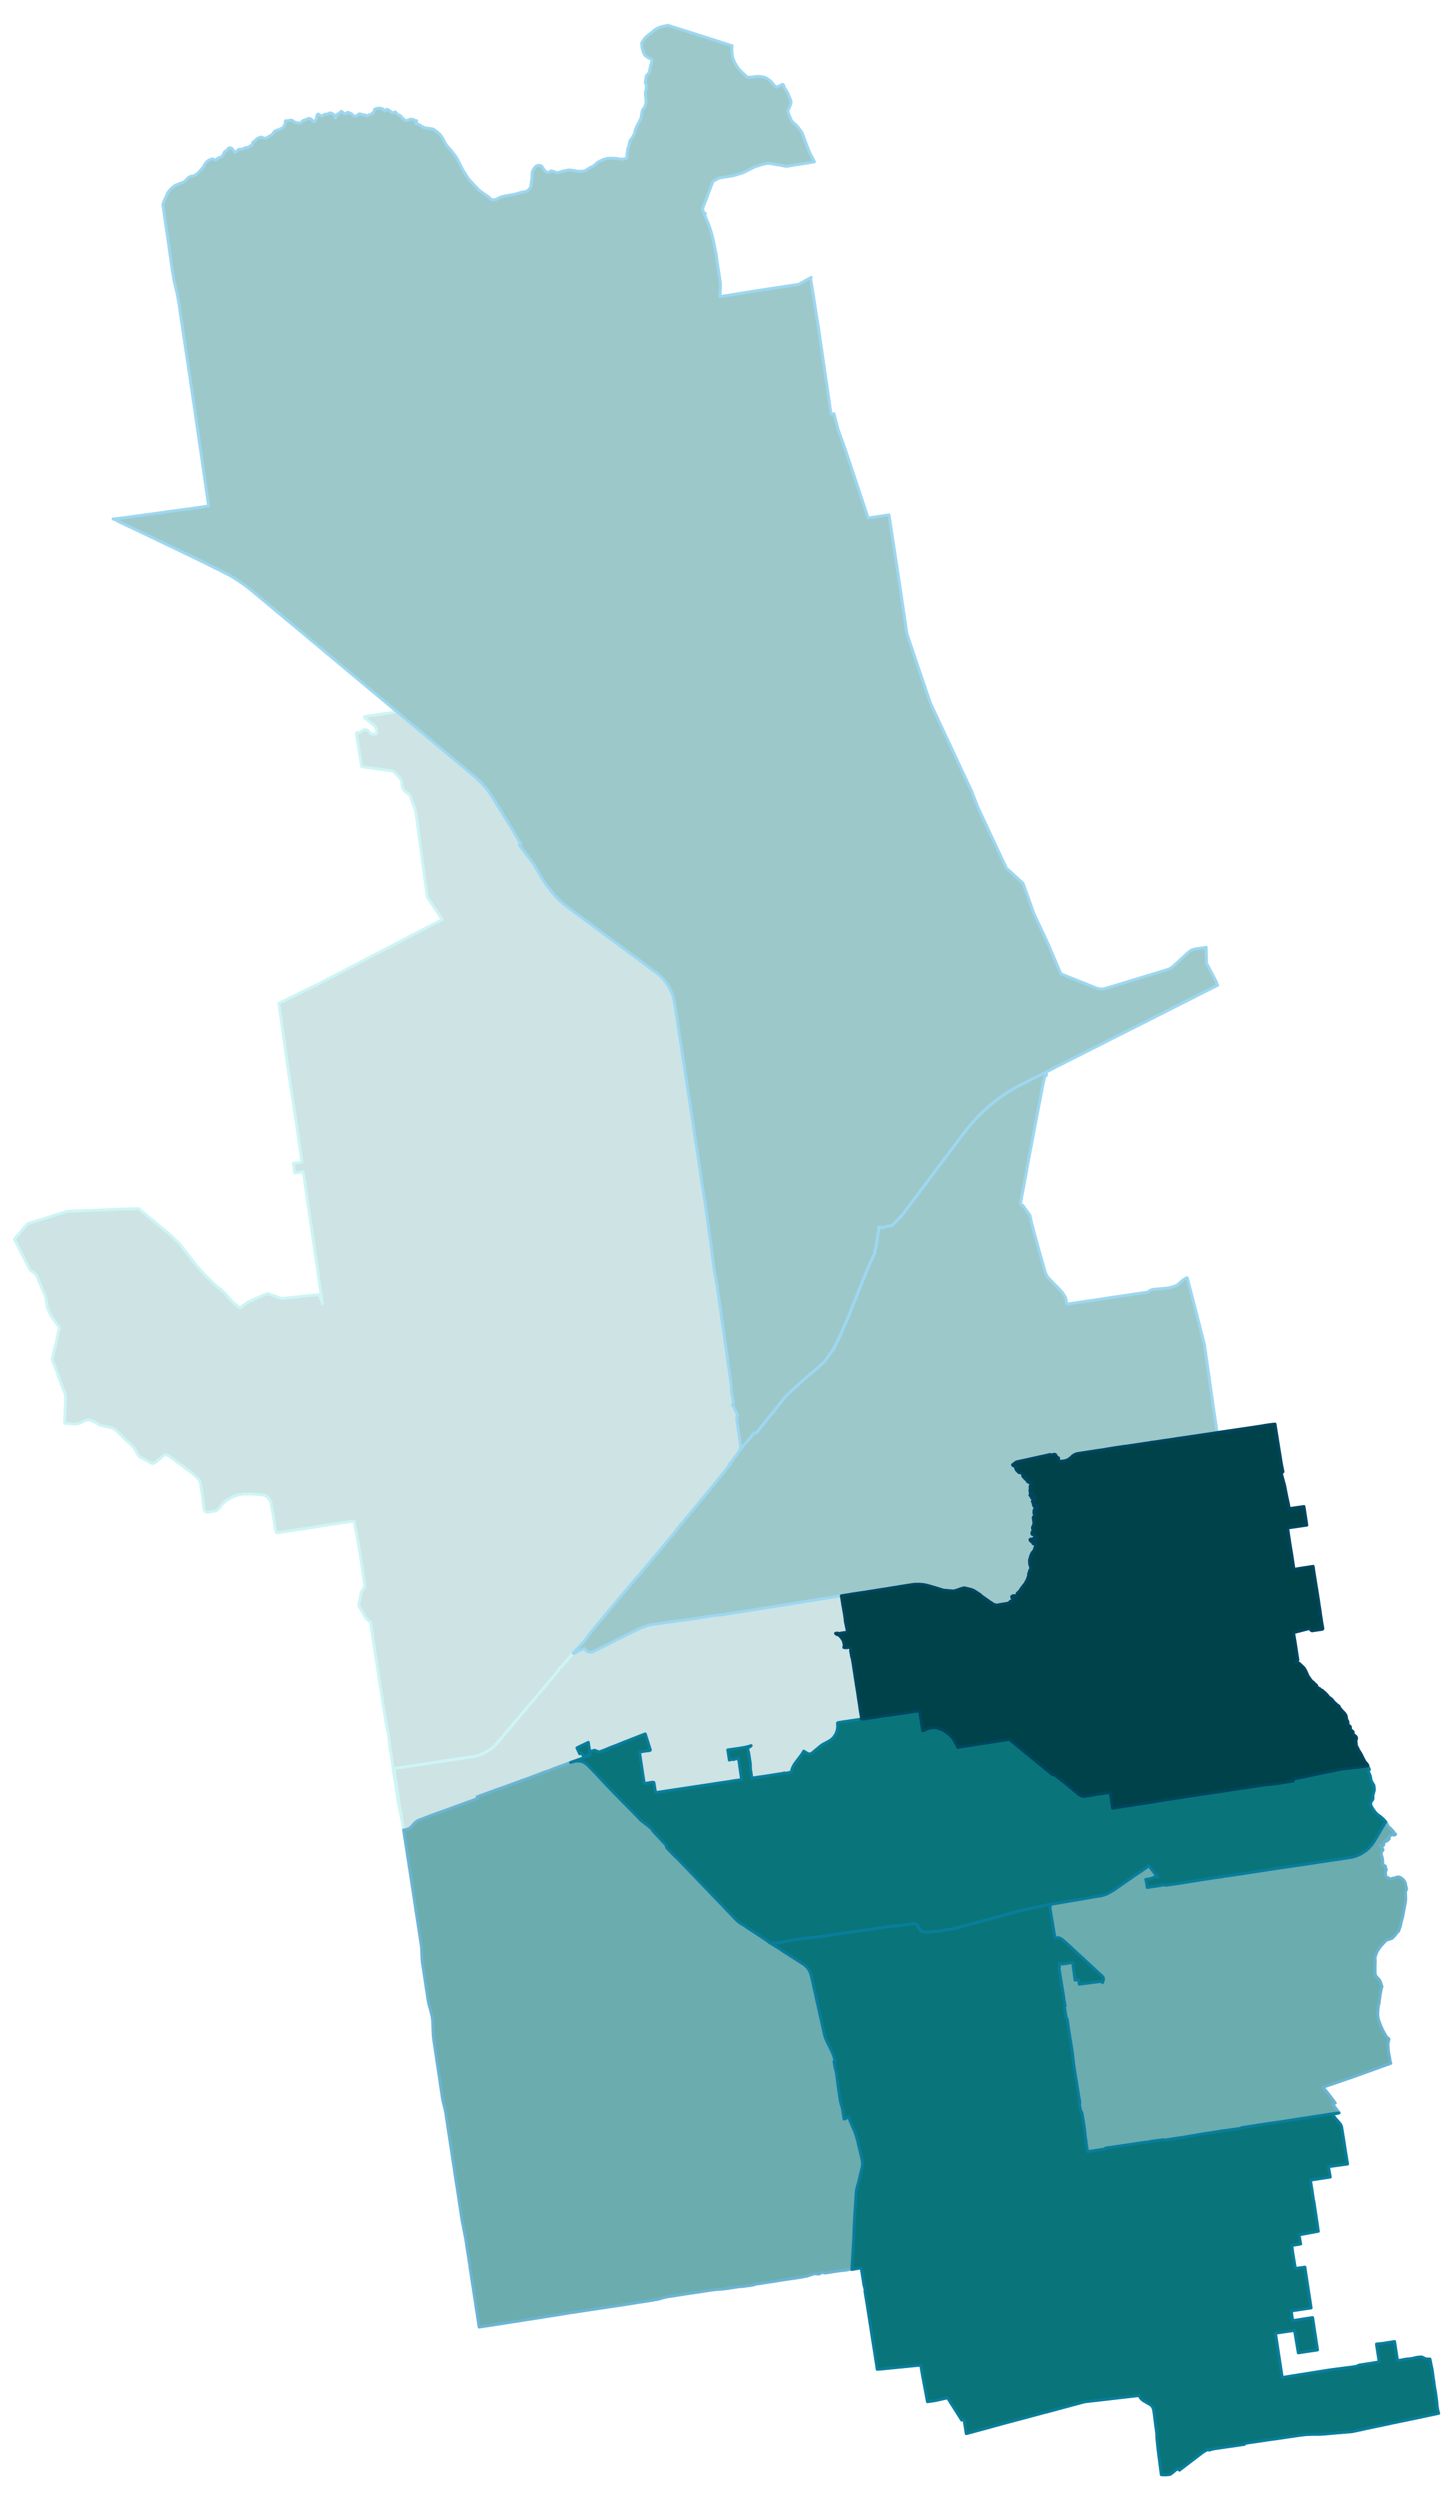 <svg width="384" height="6.88in" viewBox="0 0 2880 4951" xmlns="http://www.w3.org/2000/svg" xmlns:xlink="http://www.w3.org/1999/xlink"><path fill="#fff" d="M0 0h2880v4951H0z"/><defs><path id="a" d="M785.37 1407.79l7.43 6.18 12.53 10.53 6.03 4.95 8.98 7.42 5.26 4.34 37.75 31.56 3.25 2.78 4.18 3.41 4.95 4.17 60.03 50.13 4.64 3.87 2.17 1.7 3.4 3.25 2.79 2.63 2.32 2.32 3.71 3.72 1.86 2.01 3.09 3.56 1.86 2.16 2.01 2.48 1.55 2.01 2.47 3.09 1.7 2.48 1.71 2.32 2.32 3.4 3.56 5.57 8.51 13.93 5.1 8.04 12.38 20.12 4.64 7.58 6.19 9.9 4.18 6.81 1.54 2.63.16.62 8.97 15 3.72 6.19-3.25 2.48 27.85 36.36 3.71 6.03v.62l1.86 2.79 5.72 9.9 2.48 4.17 2.78 4.8 5.26 8.05.16.31 1.85 2.63.93 1.39 4.8 6.81.31.31.31.15 3.87 5.26 2.94 3.56 2.78 3.25 4.64 5.26 4.64 4.8 2.63 2.47 4.8 4.49 6.81 5.72 8.04 6.19 4.65 3.56 1.08.77 2.32 1.7 2.32 1.71 2.32 1.85 8.36 6.04 4.64 3.25 4.02 3.09 14.08 10.37 42.24 31.25 18.26 13.46 30.63 22.59 4.64 3.56 3.56 2.63 10.68 7.89 2.78 2.01.16.46 5.26 3.87 8.82 6.35 2.16 1.54 2.02 1.55 2.01 1.55 2.63 2.32 2.63 2.63 3.4 3.25 2.48 2.94.93 1.24 1.23 1.54 2.32 3.1 2.48 3.71 1.7 2.48.31.61 1.08 2.02.31.61 1.71 3.25 1.08 2.32 1.55 3.41.15.62 1.08 2.47v.31l1.24 3.41.31.92.31 1.09 1.08 3.71.16.93.46 2.01.31.77.47 2.79.46 3.09.15.31.47 2.94.46 3.56.47 2.79.46 2.78 1.24 8.51.46 2.63.47 2.94.77 5.26.46 2.79 1.55 10.05 1.39 9.9.78 4.95.77 4.96 1.39 8.66.16 2.01 1.7 10.21.93 6.66.93 6.49.31 1.4.31 2.16 2.01 13 .15 1.24 1.55 10.05.15.62.78 5.57.62 4.02.46 2.79 4.18 27.85 1.86 11.91 1.23 8.2 1.09 6.5.92 6.34 1.4 9.75.31 1.7 1.23 8.05.47 2.78.46 3.25.31 1.7 1.86 12.38 1.55 9.9.31 2.48 1.08 7.43 1.08 7.11.93 6.19.15.78.62 3.86.62 3.72.47 2.94.31 2.47.31 2.32.46 3.1.62 3.4.93 6.5.93 5.57 1.7 11.45 2.16 14.54 1.4 8.98.15 1.54.16 1.09.92 5.88.31 2.93.62 2.94.31 2.63.16 1.09.31 1.39.3 1.86.78 4.48.31 2.79.46 3.09.16.93.46 3.1 2.01 13.15.62 3.25.47 3.71 1.54 10.37.47 3.55.15 1.09.16 1.7.77 4.95 1.39 10.21 1.24 8.82.46 3.56.31 2.01.78 6.19.93 5.72v.62l2.16 14.7.78 4.95.3 2.63.31 1.7.78 7.58.46 4.49 1.24 9.9.31 2.17.15 1.55 1.86 12.22.62 4.64.31 2.32.77 5.26.31 1.7 1.09 6.35 1.54 7.42.47 2.79.92 5.1 1.24 7.74.62 5.26.93 6.19.15.62.16.62v.77l1.39 8.82 2.01 15.01.78 5.41 1.23 8.36v.46l.93 7.27 1.7 11.45 1.09 7.58.15 1.4.62 3.4.31 2.63.62 4.33.77 4.95.16 1.24.93 6.81.46 2.63.77 5.72.62 3.72.62 3.71.62 4.49.47 3.56v.61l.15.47 1.86 13 .31 2.16.15 1.08.16 2.79.31 2.17.61 4.17.93 6.5.31 2.17.31 2.16.16.93 1.85 12.69.47 2.94.15 1.39.31 2.17.62 4.48.31 2.94.31 3.87v2.48l.15.62v2.01l.16 1.39.15.77.47 4.49.62 4.49.31 2.63.46 2.32.46 2.01.47 2.63.31 1.08.77 3.25.47 1.24-2.48 6.81 1.86 2.01 8.66 17.95-.31.15-.15.31-.31.31-.16.31v.46l-.77 3.41v1.08l.15.62.16.62v2.01l-.16.93v1.23l.16.31.46 3.1.31 1.55 1.39 9.12.62 4.34 1.55 10.05 2.17 15.63 1.08 6.34-1.08 4.95 2.01-.61-.31.61-11.92 16.09-4.79 6.19-4.95 6.19-1.09 1.24-1.08 1.39 2.48-.46-33.73 42.08-4.34 5.11-13.3 16.24-.77 1.09-2.02 2.16-28.47 34.35-1.54 1.86-15.78 18.72-1.4 1.7-1.23 1.55-2.63 3.55-1.86 2.64-7.27 9.28-2.17 1.85-2.32 3.41-19.5 23.21-30.63 36.36-1.24 1.54-8.97 10.68-19.19 22.12-74.73 89.59-5.41 6.96-10.68 14.08-20.58 22.28-1.85 1.7-.47.62-.46.31-.78 1.54-22.74 26.31-2.79.61-.77 1.86v2.01l-1.55 1.86-.61.77-2.64 2.63-2.63 3.87-32.95 38.99-.93.93-52.45 62.2-29.24 34.81-10.06 9.59-8.51 5.57-5.26 2.78-6.5 3.1-6.81 2.47-8.04 2.33-5.57.77-5.42.62-2.01.15-30.79 4.8-38.83 6.03-75.97 11.14.46 3.87.16.77.31 2.63.46 3.1.93 7.12.62 4.17.31 1.4.46 2.78 1.08 7.43.47 2.47 1.55 9.6 1.39 9.28.93 6.65.31 2.01.15 1.7.16 1.4.3 1.54.31 2.32.31 1.86.47 2.48.31 1.39 1.7 8.2.77 3.87.47 1.85.31 1.09h-1.4l-1.39-6.5-.15-.62-1.55-7.58-.62-3.4-.62-3.41-.15-.62-.31-2.01-.16-1.08-1.85-10.99-1.71-11.45-1.08-7.27-1.39-8.66-.16-1.24-.46-2.78-.31-1.4-.31-1.85-.31-2.48-1.08-6.81-.16-1.54-.31-1.86-.31-1.55-.15-1.08v-.77l-.15-1.09-.31-1.85-.16-.78-.15-2.01-.16-.62v-.31l-.15-.46-.16-1.7-.62-4.95-.62-3.56-1.08-7.58-.31-1.4-.62-4.64-.77-5.26-.62-3.25-.31-2.32-.46-2.47-2.79-23.68-1.24-7.58-4.64-22.74-8.97-57.71-6.96-45.33-5.26-33.89-.78-5.41-7.89-51.06-.31-2.48-9.28-7.73-14.08-25.07 3.87-19.95 1.08-5.88 4.64-7.58 2.79-4.34.15-.31-1.55-9.74-.31-2.01-1.7-11.76-7.11-46.73-2.02-12.22-2.01-10.99-1.7-9.28-.93-4.49-4.02-22.28-10.37 1.55-1.54.31-5.26.62-9.6 1.55-27.38 4.02-34.51 5.72-13.92 2.02-33.89 5.26-1.85.15-12.07 1.86-1.39.15-2.32.16-2.32-7.74-1.71-11.76-3.09-19.18-1.86-8.36-1.85-12.38-1.4-3.4-2.16-3.71-3.72-4.95-2.94-1.55-4.02-1.7-8.97-.93-3.25-.31-16.09-1.08-6.5.46-6.5-.31-8.35 1.55-8.67 2.63-8.35 4.33-8.36 4.8-6.96 6.19-4.02 5.57-3.41 3.71-3.87 3.71-2.63 1.09-14.85 2.78-2.48-.77-3.09-.62-1.86-3.25-.31-2.17-3.25-26.3-3.86-23.83-2.32-7.42-12.23-11.76-46.72-34.97-6.66-3.25h-1.85l-1.86.78-10.21 8.51-6.96 6.03-2.63 1.24-2.17.77h-2.79l-1.7-.77-12.84-7.27-6.34-3.1-3.41-2.01-2.78-3.25-2.63-4.18-2.32-4.64-1.86-3.87-2.01-2.32-5.73-6.03-8.97-7.89-19.49-19.65-.47-.46-6.34-4.03-3.72-1.54-6.8-1.24-11.92-2.32-4.48-1.7-11.61-6.97-5.88-2.32-2.78-.46-4.03.31-3.71.93-4.02 1.7-4.95 2.63-5.11 2.01-8.97.62-12.69-1.24-4.95-.31-.16-5.26.78-22.12.77-19.5.16-5.88-.93-5.1-1.08-3.87-3.87-9.13-15.47-42.24-1.4-3.25-2.94-7.11-.46-4.49.62-3.56 1.7-8.51 4.95-17.95 4.8-23.98 2.01-5.72-.31-2.17-.62-1.55-8.2-10.52-6.5-10.05-3.87-6.97-1.85-4.17-2.48-5.73-.93-3.25-2.01-15.78-1.7-4.95-16.71-39.45-4.33-5.57-3.72-2.17-3.4-2.47-2.63-2.79-2.01-4.64-27.39-53.22-1.08-1.24 26.46-30.95 78.6-24.6 104.12-4.17 36.98-1.4 38.84 31.72 24.44 20.58 18.42 17.64 26.3 33.88 12.84 15.63 10.52 11.6 14.7 14.39.62.62 1.7 1.7.47.31 7.58 7.27 4.95 3.1 10.05 9.28 6.97 8.04 8.51 9.91 14.54 11.29 6.04-4.49 7.27-5.57 3.71-2.01 5.73-2.78 18.1-8.05 10.05-4.17 3.25-1.09h1.4l1.08.31 25.68 8.98 1.4.15 13.61-1.39 32.65-3.72 27.07-2.47 6.35 17.79-2.63-18.26-8.05-55.38-.15-.62-14.7-101.34-8.2-56.63-4.18-29.09-17.02 2.48-1.39-9.75-1.39-9.28 17.02-2.63-5.73-40.38-4.02-28.01-17.79-116.81-18.26-129.35 7.27-3.56 71.48-34.96 81.23-42.24 81.23-42.39 42.24-21.82 40.54-21.04-5.73-8.51-5.72-8.66-7.74-11.61-8.51-12.84-.77-1.55-.62-1.08-.47-1.39-.31-.62-.15-.93-.15-.93-5.57-40.84-2.94-22.13-3.25-23.98-.78-5.88-.46-3.09-.62-5.73-2.17-15.62-3.25-23.52-2.78-20.73-.31-2.32-.31-1.55-.31-.93-.46-1.55-1.24-3.56-1.24-3.71-1.24-3.71-2.63-7.43-2.78-7.89-.47-1.24-.61-1.08-.78-1.24-.93-1.24-1.08-1.08-1.08-1.08-1.55-1.24-2.63-1.7-1.39-1.24-1.4-1.24-1.39-1.23-.93-1.09-.61-1.08-.47-1.08-.77-1.4-.47-1.39-.46-1.55-.16-1.7-.31-2.63-.46-6.19-.15-.46-.16-.46-.31-.62-.46-.62-.47-.78-.92-1.54-.93-1.4-1.71-2.01-9.43-9.9-.62-.62-.93-.62-.93-.77-.77-.31-.62-.31-.77-.15-.93-.16-9.44-1.24-6.04-.77-7.11-1.08-12.07-1.71-5.73-.77-12.06-1.55-6.81-1.08v-.62l-.16-.46v-.62l-.15-.47-.47-3.09-.15-.31-.62-3.56-.31-2.94-.62-3.87-3.4-20.88-.47-2.94-.61-4.49-3.56-20.58v-1.54l.31-.62.31-.47.31-.31h1.39l2.47.31.93.16h.47l.61-.31.62-.31.93-.62 4.02-2.94 1.24-.93.47-.31.77-.31.93-.31.93-.15h.93l1.08.15 1.08.31 1.08.47.47.31 1.39.62 1.08.92 1.09 1.09.93.93 1.08 1.39.31.31.93 1.08.62.62.3.15.62.31.78.31.93.16h1.08l4.95-.47h1.08l.47-.15.62-.16.46-.31.31-.46.15-.46v-1.24l-.15-.62-.62-4.49-.46-2.78-.16-1.08-.31-.93-.31-.62-.46-.78-1.24-1.08-2.01-1.86-13-10.67-2.16-1.86-2.32-2.01-.78-.62-.46-.46-.16-.31-.15-.47.15-.46v-.15l.16-.16.31-.15 1.24-.31 39.91-5.88 15.48-2.17 1.54-.31 1.4-.31.92-.15.62-.16.47-.31.31-.15.31-.31.46-.77z" stroke-linejoin="round"/></defs><use xlink:href="#a" fill="#cee3e4" stroke="#cef5f5" stroke-width="5.76"/><defs><path id="b" d="M1299.36 3550.64l-2.48-15.63-.46-2.47-.16-.62v-.46l-.15-.47-.16-.31-.31-.31-.15-.15-.31-.16h-.62l-2.01.16-2.63.31-11.76 2.01h-.93l-.15-.16-.16-.15-.15-.31v-.46l-.16-.78-.15-1.08-.16-1.7-1.7-10.83-3.09-20.58-1.7-11.3-.62-3.86-1.55-10.99 1.86-.31 4.48-.77.78-.16 2.47-.46h.47l1.54-.31 1.71-.15 1.23-.31h.16l2.47-.16 2.17-.31h.46l.31-.15.31-.16.31-.15.47-.16.31-.46-10.06-31.87-.16-.16-4.17 1.55-6.81 2.63-1.55.62-17.64 6.96-11.6 4.49-15.32 6.19-11.45 4.33-6.34 2.63-5.73 2.47-7.58 2.79-3.09 1.24-.62-.31-8.97-3.25-.47.31-.77.31-1.24.31-2.01.46-2.48.77-2.16.47-2.32-15.01-.16-1.55-.31-1.7-10.52 5.11-4.02 1.85-5.88 2.94-1.39.62-.16.31-.62.31 4.64 10.06.47 1.08.31.31.15.16h.62l2.48-1.09h.31l.31-.15.15.15h.31l.31.16.15.31.31.15.16.31.46 1.24.93 2.47.46.93.16.47.15.31.31.15h.78l2.01-.93 5.88-2.16 3.25-1.24.62-.16.46-.15.15.77.16 1.24v.46l-34.04 12.07-5.11 1.86-1.7.62-9.13 3.56-6.03 2.16-8.35 2.94-4.65 1.7-2.16.93-4.03 1.39-3.4 1.71-9.28 3.25-4.64 1.39-15.32 6.03-4.02 1.39-2.94 1.24-3.41 1.24-12.53 4.64-2.48.78-2.94 1.08-1.85.62-1.86.77-21.66 7.89-14.85 5.42-8.36 2.78-14.54 5.42-8.2 2.94-3.72 1.39-13.3 4.8.62 3.4-5.11 2.17-1.08.3-.93.31-1.24.47-2.94 1.08-1.7.62-4.02 1.39-4.49 1.7-2.63.93-1.55.62-6.65 2.48-7.89 2.78-4.18 1.55-4.95 1.7-3.71 1.55-4.18 1.39-21.51 7.74-3.87 1.39-6.34 2.32-2.78 1.08-3.1 1.09-.62.31-2.94 1.23-1.23.47-2.79.93-1.7.77-2.63.93-3.41 1.24-1.23.46-1.09.46-1.08.31-.93.47-.93.31-.92.46-.93.47-.78.46-.62.46-.46.16-.77.62-.78.46-.77.62-.77.62-.78.62-.62.62-.31.31-.46.31-.62.61-.77.78-.62.77-.62.62-.62.77-.62.62-.62.78-.77.77-.62.77-.77.78-.62.62-.47.31-.31.31-.61.46-.62.46-.62.47-.62.46-.62.31-.77.31-.62.31-.78.31-.77.31-.77.31-.78.15-.46.16-1.7.31-2.63.46-1.4.31-.31-2.63-1.54-9.28-.62-3.72-.62-3.09-.31-1.55-.77-3.4-.93-4.64-.47-2.63h1.4l-.31-1.09-.47-1.85-.77-3.87-1.7-8.2-.31-1.39-.47-2.48-.31-1.86-.31-2.32-.3-1.54-.16-1.4-.15-1.7-.31-2.01-.93-6.65-1.39-9.28-1.55-9.6-.47-2.47-1.08-7.43-.46-2.78-.31-1.4-.62-4.17-.93-7.12-.46-3.1-.31-2.63-.16-.77-.46-3.87 75.97-11.14 38.83-6.03 30.79-4.8 2.01-.15 5.42-.62 5.57-.77 8.04-2.33 6.81-2.47 6.5-3.1 5.26-2.78 8.51-5.57 10.06-9.59 29.24-34.81 52.45-62.2.93-.93 32.95-38.99 2.63-3.87 2.64-2.63.61-.77 1.55-1.86v-2.01l.77-1.86 2.79-.61 22.74-26.31.78-1.54.46-.31.47-.62 2.78 1.08 6.34-4.18 6.19-2.94 8.05-3.09.62 1.24.31.62.31.62.31.46.46.46.46.47.31.46.47.31.31.47.46.3.47.31.46.31.46.31.47.16.46.15.47.31.46.16.62.15h.46l.47.16h.46l.47.15h.62l.46-.15h1.24l.46-.16.47-.15h.46l.31.15.31.16.62-.31 1.7-.78 8.66-4.33 2.48-1.08 4.8-2.48 2.78-1.39 6.96-3.56 3.25-1.55 4.95-2.47 3.25-1.7 3.1-1.7 12.38-6.04 1.7-.77 3.25-1.55 2.01-1.08 2.78-1.4 5.26-2.63 8.2-4.02 1.09-.62.77-.31 7.27-3.55 2.79-1.4 8.97-4.17.93-.31.77-.31.93-.31.77-.31.78-.31.93-.31 2.16-.62.93-.31.93-.31.77-.31.78-.15.93-.31.92-.31.93-.31.93-.16 1.08-.31 1.4-.31 2.16-.46 1.24-.15 1.24-.16 1.08-.15 1.24-.31 1.08-.16 2.79-.31 10.21-1.39 15.32-2.17 7.73-.92 2.63-.47 3.41-.46 8.04-1.09.77-.15 7.43-.93 4.33-.46 1.09-.16 1.39-.31h.77l.47-.15 5.88-.93.92-.15.93-.16 2.17-.31 5.41-.77 8.2-1.39 2.48-.31 3.87-.62 3.71-.62 8.67-1.55 1.39-.15 3.25-.47 5.88-.77h.93l.77-.16 3.09-.31 6.19-.46 1.7-.15 3.25-.47 4.34-.62 1.85-.46 3.25-.47 3.1-.61 1.08-.16 6.81-.93 2.32-.31 4.02-.77 3.56-.62 1.86-.31 9.59-1.39 7.43-1.24 1.7-.31 5.57-.77 4.95-.78 7.43-1.23 1.23-.16 10.06-1.55 3.4-.46.62-.15 4.64-.78 4.34-.62 9.9-1.54 1.24-.16 1.39-.31 2.01-.31 4.02-.77 3.1-.47h.93l.92-.15 2.48-.31 3.87-.62 9.44-1.55 11.91-2.16 2.48-.31 2.32-.47 4.17-.61 2.79-.47.93-.15 2.94-.47 1.39-.31 2.32-.31 3.25-.62 4.02-.61 2.63-.31 6.66-1.09 6.03-.92 3.25-.62 5.41-.78 4.34-.62.46-.15h.46l2.63-.46h.62l3.25-.47 1.7-.31 5.88-1.08 3.72-.62 1.54-.31 1.09-.15 1.24-.16 1.54-.15 4.18-.78 2.01-.31 5.73-.93.15.78v.77l1.39 8.05 1.55 10.36.77 3.87 2.33 13.31.3 2.16.78 5.26.15 2.32.16 1.55.15 1.24.16 1.39.15.47.16 1.23.31 1.4.15.77 1.08 4.8.31 1.54.31 1.71 1.86 9.12-1.39.31-2.32.31-4.18.47-.62.15-2.79.47-2.01.3-.62.16-4.02.46-2.01-.92-1.08.15-2.79.62 1.55 1.24.46.77.78.16.77.15.62.31 1.08.31.78.31.46.31.62.31.46.46.47.31.46.46.47.47 1.08 1.24.77.92 1.24 1.55 2.17 3.25.46.93.47.93.46 1.08.31 1.08.31 1.09.15 1.08.31 1.24.31 1.08.16 1.08v1.86l-.16.93-.31 1.39-.15.93-.16.62.62.15 1.24.16 1.55.31h2.16l.78-.16 1.08-.15 2.01-.31 2.94-.31.46-.16.62 2.94.47.62.62 2.63-.93.31h-.16l.62 4.03.16.77.15.62.16.46.31 2.32.92 4.8.16.62h.46l.47 2.78.15 1.4.62 3.24.31 1.55.77 4.49.31 2.94.31 1.85.47 2.94.46 3.1.47 2.94.46 2.63.46 3.09.31 1.55.31 2.78.47 3.25.46 2.79.47 2.78.77 4.95.77 5.42.62 3.25.16 1.55.31 1.7.46 2.78.93 5.57v.62l.62 4.33.77 5.26.62 3.41.46 3.71.78 3.87.77 6.19.47 3.25 1.39 8.82.31 1.39 1.08 7.43.46 2.78-3.24.31-1.86.31-4.64.62-4.8.77-4.49.62-4.02.62-4.95.77-9.9 1.4-6.04 1.08-2.16.31h-.47l-.46.15-.16.16-.31.31-.15.15-.15.31-.16.47v.61l.16.47.15 1.85v5.73l-.15.77-.16 1.55-.31.93-.15.93-.16 1.08-.31.93-.31.77-.31 1.08-.77 2.02-.77 2.01-1.09 1.85-1.08 1.71-.93 1.39-.31.46-.62.78-.77.92-1.24 1.55-1.55 1.39-1.54 1.24-1.7 1.39-2.17 1.24-2.32 1.39-2.94 1.55-2.48 1.39-3.71 1.86-2.32 1.39-1.7 1.09-.62.46-2.17 1.7-4.18 3.56-4.33 3.56-4.18 3.4-2.16 2.01-1.55.93-1.24.78-.46.15-.62.31-.77.31-.93.15h-.62l-.62-.15h-.62l-.46-.15-.93-.31-1.39-.62-5.88-3.41-.78-.46-.77-.62-1.55 2.94-1.7 2.63-1.86 2.63-3.24 4.33-2.02 2.63-5.26 6.96-1.85 2.48-1.09 1.86-.62.77-.46.93-.77 1.24-.47 1.08-.62 1.08-.46.93-.77 2.32-.62 1.55-.16.62-.31 1.08-.31 1.08-.46 1.55.46.93h-1.23l-.47.46-3.25.47-6.65 1.24-2.32.31-.16-.93-1.7.46-.62.62-1.23.15-3.1.31-2.78.47-2.48.31-14.23 2.32-7.12 1.08-12.07 1.86h-.77l-16.71 2.47-1.71.31-.15-1.54-.15-.31-.16-.31-.46-3.87-.62-4.64-.78-4.49-.46-3.09-.15-.47v-.62l.15-.31-.15-1.85v-6.35l-2.02-13.61-1.23-7.74-.93-3.87-.93-3.71-.16-2.47 1.4-1.24 1.7-1.09 1.55-.46 2.16-2.32-2.94.93-1.7.62-2.17.46-2.32.62-2.01.46-2.63.47-12.07 2.01-3.4.46-8.36 1.24-8.81 1.24 3.09 20.27.62-.31.31-.16 3.25-.77 1.24-.15h.77l.77.15.78.15 2.94-.77 7.42-1.86.62 3.41 1.24 8.2.15 1.55 2.32 15.93.78 5.26.31 2.79.31 1.85.46 3.25-6.5 1.09-2.78.31-8.51 1.23-4.02.78-15.32 2.32-15.78 2.32-1.86.31-1.39.15-2.32.47-16.71 2.47-56.32 8.51-38.99 5.88z" stroke-linejoin="round"/></defs><use xlink:href="#b" fill="#cee3e4" stroke="#cef5f5" stroke-width="5.76"/><defs><path id="c" d="M2003.03 3171.27l-4.02 3.87-23.83 4.02-4.64-1.39-2.63-.47-1.08-1.7-5.73-3.56-3.09-2.32-1.24-.77-4.33-3.09-3.09-2.17-.93-.62-1.24-.93-1.08-.77-.93-.62-1.24-1.55-1.24-.93-.15-.15-4.64-2.94-1.55-1.24-1.86-1.08-1.39-.93-1.39-.77-1.7-.93-1.55-.78-1.39-.46-1.09-.46-1.08-.47-.77-.15-2.48-.62-1.86-.47-8.35-2.01-4.64 1.09-6.66 2.16-1.7.78-4.02 1.23-2.79.78-2.01.31-19.34-1.55-1.08-.31-3.4-1.08-8.98-2.79-4.02-1.24-9.75-2.78-2.63-.77-2.16-.62-2.02-.47-1.39-.31-1.39-.31-1.86-.31-1.08-.15-.77-.15-1.55-.16-4.33-.31-.78-.15h-8.2l-1.55.15-1.23.16h-.31l-1.24.15-1.39.16-2.01.3-1.24.16-3.25.46-1.55.31-1.7.16-3.71.62-1.55.31-1.08.15-2.17.31-2.48.46-3.55.47-.47.15h-.46l-4.95.93-4.03.62-1.08.16-1.39.15-5.57.93-1.86.31-2.32.31-1.39.31-5.26.92-.78.16-1.54.15-4.49.62-2.48.47-6.34.93-4.64.77-4.18.77-4.95.62-2.94.47-6.34 1.08-9.44 1.39-3.87.62-5.41.77-.93.16-9.13 1.39-6.96 1.24-2.63.31-5.57.93-2.79.46-1.24.31-.93.15h-.92l-5.73.93-2.01.31-4.18.78-1.54.15-1.24.16-1.09.15-1.54.31-3.72.62-5.88 1.08-1.7.31-3.25.47h-.62l-2.63.46h-.46l-.46.15-4.34.62-5.41.78-3.25.62-6.03.92-6.66 1.09-2.63.31-4.02.61-3.25.62-2.32.31-1.39.31-2.94.47-.93.15-2.79.47-4.17.61-2.32.47-2.48.31-11.91 2.16-9.44 1.55-3.87.62-2.48.31-.92.15h-.93l-3.1.47-4.02.77-2.01.31-1.39.31-1.24.16-9.9 1.54-4.34.62-4.64.78-.62.15-3.4.46-10.06 1.55-1.23.16-7.43 1.23-4.95.78-5.57.77-1.7.31-7.43 1.24-9.59 1.39-1.86.31-3.56.62-4.02.77-2.32.31-6.81.93-1.08.16-3.1.61-3.25.47-1.85.46-4.34.62-3.25.47-1.7.15-6.19.46-3.09.31-.77.16h-.93l-5.88.77-3.25.47-1.39.15-8.67 1.55-3.71.62-3.87.62-2.48.31-8.2 1.39-5.41.77-2.17.31-.93.16-.92.15-5.88.93-.47.15h-.77l-1.39.31-1.09.16-4.33.46-7.43.93-.77.15-8.04 1.09-3.41.46-2.63.47-7.73.92-15.32 2.17-10.21 1.39-2.79.31-1.08.16-1.24.31-1.08.15-1.24.16-1.24.15-2.16.46-1.4.31-1.08.31-.93.16-.93.31-.92.31-.93.31-.78.15-.77.31-.93.31-.93.31-2.16.62-.93.31-.78.31-.77.31-.93.31-.77.31-.93.31-8.97 4.17-2.79 1.4-7.27 3.55-.77.31-1.09.62-8.2 4.02-5.26 2.63-2.78 1.4-2.01 1.08-3.25 1.55-1.7.77-12.38 6.04-3.1 1.7-3.25 1.7-4.95 2.47-3.25 1.55-6.96 3.56-2.78 1.39-4.8 2.48-2.48 1.08-8.66 4.33-1.7.78-.62.31-.31-.16-.31-.15h-.46l-.47.15-.46.16h-1.24l-.46.15h-.62l-.47-.15h-.46l-.47-.16h-.46l-.62-.15-.46-.16-.47-.31-.46-.15-.47-.16-.46-.31-.46-.31-.47-.31-.46-.3-.31-.47-.47-.31-.31-.46-.46-.47-.46-.46-.31-.46-.31-.62-.31-.62-.62-1.24-8.05 3.09-6.19 2.94-6.34 4.18-2.78-1.08 1.85-1.7 20.58-22.28 10.68-14.08 5.41-6.96 74.73-89.59 19.19-22.12 8.97-10.68 1.24-1.54 30.63-36.36 19.5-23.21 2.32-3.41 2.17-1.85 7.27-9.28 1.86-2.64 2.63-3.55 1.23-1.55 1.4-1.7 15.78-18.72 1.54-1.86 28.47-34.35 2.02-2.16.77-1.09 13.3-16.24 4.34-5.11 33.73-42.08-2.48.46 1.08-1.39 1.09-1.24 4.95-6.19 4.79-6.19 11.92-16.09 2.32-2.94 2.47-3.24 7.9-9.44 10.98-13.15 1.55-1.86.62-.77.62-.78 1.85 1.55 1.4-.16 28.46-35.43 7.59-8.51 1.7-3.09 7.11-8.66 13.47-17.18 11.6-10.83 27.23-24.91 25.99-21.97 13.16-12.22 16.71-23.52.46-.77.46-.47 11.14-22.74.78-1.55 2.32-4.79 5.72-14.08 1.55-3.41 1.24-2.63 2.47-4.95 3.1-7.73 6.34-15.78 9.75-24.45 19.49-48.43 1.71-4.17 7.73-17.49.62-1.54 7.74-16.87-.62-2.78 1.39-2.32 1.24-4.96 1.86-11.75 2.63-18.42.46-1.39.46-1.08.16-.93v-2.32l-.31-1.7-.16-.93-.15-1.08 2.63-.31 1.08-.16 1.09-.15 1.23-.16.78.16.62.31 1.23 1.08 8.67-3.25 10.21-1.39 1.39-1.86.78-.31 5.1-5.57 3.56-3.87 4.64-5.1.62.46 19.5-25.99 1.23-1.55 4.03-5.26 13.15-17.33 9.44-12.68 6.34-8.36 4.49-6.19 18.87-25.06 16.71-21.97 3.41-4.64 6.65-8.82 10.99-14.55 8.04-10.83.46-.46 6.19-8.2 2.48-3.09 2.94-3.56 4.49-5.42 4.33-4.79 4.18-4.8 4.48-4.64 4.33-4.64 1.09-.93 4.48-4.49 4.18-3.87 5.26-4.79 4.95-4.33 5.11-4.18 4.95-4.03 6.81-5.1 4.64-3.4 6.03-4.18 6.04-4.02 4.49-2.94.61-.31 4.96-3.1 6.03-3.56 4.64-2.47 7.74-4.18 4.79-2.48 1.71-.77 2.78-1.39 2.79-1.39 12.53-6.35 2.78-1.39 1.09-.46 20.42-10.22 1.08-.46.93 6.19-3.25 2.01-.31 1.39-1.24 5.73-.92 3.4-.78 3.25-.31 2.17v.15l-.31.47-.31 1.54-.46 2.48-3.56 18.41-.77 4.49-3.1 15.62-.62 3.56-2.93 15.32-.16 1.24-3.4 17.17-1.24 6.5-3.25 16.86-.62 3.25-2.63 14.39-2.63 13.15-1.39 7.89-3.41 17.64-1.7 8.82-.15.93.15.46-3.25 17.18-2.47 13.77-6.5 33.88.15.93.16.46.15.31.31.31.16.16.31.46.92.77.31.16 1.24.77.93.78.46.61.47.31.62 1.09 12.53 17.48 3.56 16.25 3.09 12.06 10.83 39.3 1.71 6.19 3.09 10.37 2.94 10.52 1.08 3.87 2.79 10.05 1.24 4.02 2.16 5.11.78 1.39 1.54 2.48 1.55 2.01 10.52 10.98 9.28 9.44 5.88 6.19 3.25 4.02 2.63 4.03 1.71 2.94 1.39 3.4.62 3.09 1.23 8.2 19.34-2.93 22.28-3.41.31.16h.47l.31.15.46-.31.78-.15 1.23-.31 13-1.86 14.23-2.17 5.42-.77 9.59-1.55 15.78-2.32 10.99-1.54 11.6-1.71 12.54-2.01 18.41-2.63 1.7-.31 1.24-.15.93-.47.92-.46 2.94-1.86 2.02-1.08.92-.62 1.24-.31 1.24-.46 1.39-.16 1.55-.15 1.24-.16 11.6-1.08 15.63-1.55 2.01-.31 2.01-.46 2.48-.77 4.64-1.4 2.32-.92 1.7-.78 1.55-.77 1.24-.78 1.39-1.08 2.63-2.16 4.18-3.87 1.54-1.24 1.4-1.08 2.32-1.71 1.39-.92 1.24-.62 1.23-.62 1.24-.47.93-.3 4.33 16.7 2.32 8.51 2.02 8.05.77 2.78 2.01 7.9.93 3.71 1.24 4.33 6.03 23.67 14.54 56.78 6.81 47.66 2.01 13.92 8.67 61.43.15.92 7.58 50.44-13.92 2.17-13.62 2.01-14.08 2.17-11.91 1.7-7.12 1.08-20.58 2.94-7.42 1.24-23.67 3.4-1.55.31-15.63 2.17-5.1.93-7.43 1.08-1.39.15-5.73.93-5.26.78-7.27 1.08-16.4 2.47-2.48.31-2.94.31-5.88.78-1.39.31-8.66 1.23-9.91 1.55-10.52 1.7-4.79.93-4.03.62-7.89 1.08-9.12 1.4-19.5 2.94-6.03.92-2.02.31-1.7.31-1.24.16-1.23.31-.93.15-.93.31-.77.31-.78.31-.93.31-.77.46-.93.47-.77.46-.62.47-.77.46-.78.62-.77.62-.93.77-1.24 1.24-1.23 1.08-.93.78-.78.61-.62.62-.92.47-.78.46-.62.47-.77.46-.93.31-.77.46-.78.31-.92.31-.78.31-.77.16-1.08.31-1.4.31-1.08.15-1.55.15-3.56.47-1.54.31-2.01.15-.31.16-.16-1.55-1.08-6.19h-1.08l-.47-.15-.46-.31-.47-.47-.46-.46-.77-1.08-.47-.93-.62-1.24-.46-.77-.47-.47-.31-.31-.61-.31-.47-.15-.46-.16h-.62l-.62.16h-.46l-3.87.93h-1.24l-1.7-.47-.62-.15h-.62l-.62.15-4.18 1.09-61.27 13.46-7.58 5.57v.15l.16.16.15.31.16.3.15.31.31.31.46.31.78.62.46.16.62.31h.31l.16-.16.15-.15.31-.16.31.16.31.15.31.31.46.31.16.46.15.47.31.46.47.16.3.15h.31l.31.16.31.15v.31l-.31.31-.31.16-.15.15-.31.15-.31.16-.31.31v.93l.16.15.15.16.31.15h.31l.62.47v1.7l.77.93 1.09 1.08 2.47 2.47.77.62h.62l.62.16.78.15.46.16h1.08l.62.31.62.31.62.46.77.46.62.47.47.62.77 1.24.15.61-.46.31-.15.47-.31.46.15.62.16.62.61.77.62.47h.47l.46-.16.31-.31.31-.31v-.77l.16-.46.15-.16.46.16.16.46.15.46.31.31v.47l-.15.31-.31.46-.31.47-.31.31-.15.61.15.47.31.31.31.15.46.16.31-.16.31-.15.31-.16.16-.31v-.15l.15-.16h.31l.16.16.15.15.15.16.16.31-.16.15-.3.62-.31.47-.16.3v.31l.16.16.15.31h.62l.15.31.16.15.15.31.16.16.46.15.31.16.31.31.47.15.3.31.16.31v.46l-.16.31v.47l.16.31.15.31.47.31.46.3.47.16.62.31.77.46.77.47.31.15h.78l.15.16.16.15.15.16h.46l.31.15h.16l.31.16h.93l.31.15.15.31.16.46.15.31v.78l-.15.46-.31.62-.31.46-.62.47-.47.46-.31.47-.31.31-.15.31v.46l-.16.62-.15.46.15 1.09.16.46.31.15.15.31v.93l-.15.62-.31.62-.31 1.08-.15.78v1.7l.15 1.24v1.39l.15.46.31.78.78.15.77.16.62-.16.62-.15h.77l.62.15.62.16.31.31-.31.3v.93l-.31.16h-.93l-1.23.15-.78.47-.93.46-.46.46-.47.47-.3.77v.78l.61.62.47.3h.15l.47.16h.31l.31.15.15.47.16 1.7v.46l.46.93.31.47.62.62.62.31h1.08l.46-.31.47-.31.15-.16h.31l.16-.77.15-.47.16-.62.31-.61-.16-.47v-.46l.16-.31.31-.31.46-.16.46.16.31.15.31.78-.15.62-.16.31-.31.15-.15.46v.47l.46.15.31.31.31.31v.93l.16.46-.16.47-.15.62v.31l-.16.46-.15.16h-.31l-.31-.16-.31-.46-.15-.31-.31-.31-.16-.47-.46-.31h-.31l-.31.31-.31.31-.16.31-.15.78v1.39l-.16 1.08-.31.16-.3.15-.31.16-.31.15-.31.31.15.46.31.47.31.77.16 1.09.46.61.46.62v.78l.16.62v.15l.15.93v.93l.31.77.47 1.08.31.62.46.31.46.47.62.31h1.24l.77-.31.62-.31.31-.31.31-.47v-1.08l.16-.31.77-.15.47.31.3.46.16.77v1.4l.31.61v1.55l.15.62-.46.46-.62.47h-1.24l-1.7.31-1.08.15-.47.31-.15.31.31.47.15.46-.15.62-.47.15h-.61l-.31.31-.16.78-.15.77v1.08l.31.47.31.31.15.62-.31.31-.15.3-.16.31-.31.62v.47l.31.46.31.47.31.77.31.46.46.47.31.31.31.46.16.62.15.46-.15.31-.62.47-.93.46-.46.47-.47.31-.31.3-.62.78-.15.93-.16 1.39v1.08l.47.47.46.31.47.3.31.16.15.15.31.62-.31.62-.31.31h-.15l-.16.16-.15.15-.47.77.16.93.15.47.16.15.31.62.31.62v.93l-.47.93-.15.92-.16.93-.15.93v.62l-.16.31-.15 1.08-.47.78-.62.61-.46.93-.31 1.24-.15 1.24.31 1.08v.78l.15.61.31 1.09.15 1.08-.15.77-.15 1.24-.62.93-.78.62-.15.62-.31 1.39.15 1.24.16.46.31.62.62.31.62.31.46-.15h1.55l.46.15.47.15.3.62.47.93v.47l.15.61.47.31.46.16.47.31.46.15.62.31.77.31 1.24.16.31.31.15.15-.15.31h-.46l-.62.15h-2.79l-.62-.15-.77.15-.46.16v1.86l.15.31h.77l.31.15.47.31.62.31.46.62.15.62-3.71-.16-.15-.46-.31-.31-.31-.16-.47-.31h-.31l-.46-.15-.46.15-.78.62-.46.31h-.93l-.46-.15-.31-.31-.78-.16-.31.16-.31.31-.62.46-.15.47-.15.46.15.46.31.47.46.31.62.77.47.62.31.62.46.31.46.31.31.15.31.31.62.16.62.15.31.16h.31l.31.15.31.16h.15l.16.31-.16.31-.31.3-.15.47v.77l.15.31.31.16.31.15.16-.15h.46l.31.15.62.16h1.24l.31-.31h.31l.15.31.16.15.15.62.16.31v.93l.31.31.3.15h.31l.47.16.31.15.31.31v.31l-.31.15-.47.31-.46.16-.46.62-.47.46-.31.47-.31.61-.31.78-.93 4.02-.46 1.24-2.17 2.94-.92.93-.62.77-.93 1.39-1.24 2.79-.93 2.32-1.39 4.64-.77 2.63-.31 1.7.15 4.49.31 3.25 1.7 5.88.16.62.15.77v.46l-.15.78-.31 1.24-.31.77-.47.31-.3.62-.31.46-.31.78-.31.77v.93l-.47 1.39-.62 1.39-.46.78-.15.77.15 1.08v1.7l-.46 1.4v.46l-.93 2.63-.93 3.25-1.39 2.79-1.86 3.09-1.55 3.09-1.7 2.17-2.17 2.63-2.16 2.79-.93 1.39-1.08 1.54-1.55 2.33-1.08 1.7-1.24 1.39-1.24.93-.93.93-.93.92-.77.93-.31 1.09v1.39l-.77 1.55-.78 1.23-.92.78-.62-.31-.47-.47-.77-.62-1.08-.3h-1.24l-1.39.3-1.24.78-.93.46-.46.62.15.62.31.93.77 1.55.62.92.16.78-.16.77-.31.93-.31.77-.77.62-.46.62-.62.31h-.16l-.62.15-.62-.15z" stroke-linejoin="round"/></defs><use xlink:href="#c" fill="#9dc8ca" stroke="#9dd7f0" stroke-width="5.76"/><defs><path id="d" d="M1473.57 2863.23l-2.47 3.24-2.32 2.94.31-.61-2.01.61 1.08-4.95-1.08-6.34-2.17-15.63-1.55-10.05-.62-4.34-1.39-9.12-.31-1.55-.46-3.1-.16-.31v-1.23l.16-.93v-2.01l-.16-.62-.15-.62v-1.08l.77-3.41v-.46l.16-.31.31-.31.15-.31.31-.15-8.66-17.95-1.86-2.01 2.48-6.81-.47-1.24-.77-3.25-.31-1.08-.47-2.63-.46-2.01-.46-2.32-.31-2.63-.62-4.49-.47-4.49-.15-.77-.16-1.39v-2.01l-.15-.62v-2.48l-.31-3.87-.31-2.94-.62-4.48-.31-2.17-.15-1.39-.47-2.94-1.85-12.69-.16-.93-.31-2.16-.31-2.17-.93-6.5-.61-4.17-.31-2.17-.16-2.79-.15-1.08-.31-2.16-1.86-13-.15-.47v-.61l-.47-3.56-.62-4.49-.62-3.71-.62-3.72-.77-5.72-.46-2.63-.93-6.81-.16-1.24-.77-4.95-.62-4.33-.31-2.63-.62-3.4-.15-1.4-1.09-7.58-1.7-11.45-.93-7.27v-.46l-1.23-8.36-.78-5.41-2.01-15.01-1.39-8.82v-.77l-.16-.62-.15-.62-.93-6.19-.62-5.26-1.24-7.74-.92-5.1-.47-2.79-1.54-7.42-1.09-6.35-.31-1.7-.77-5.26-.31-2.32-.62-4.64-1.86-12.22-.15-1.55-.31-2.17-1.24-9.9-.46-4.49-.78-7.58-.31-1.7-.3-2.63-.78-4.95-2.16-14.7v-.62l-.93-5.72-.78-6.19-.31-2.01-.46-3.56-1.24-8.82-1.39-10.21-.77-4.95-.16-1.7-.15-1.09-.47-3.55-1.54-10.37-.47-3.71-.62-3.25-2.01-13.15-.46-3.1-.16-.93-.46-3.09-.31-2.79-.78-4.48-.3-1.86-.31-1.39-.16-1.09-.31-2.63-.62-2.94-.31-2.93-.92-5.88-.16-1.09-.15-1.54-1.4-8.98-2.16-14.54-1.7-11.45-.93-5.57-.93-6.5-.62-3.4-.46-3.1-.31-2.32-.31-2.47-.47-2.94-.62-3.72-.62-3.86-.15-.78-.93-6.19-1.08-7.11-1.08-7.43-.31-2.48-1.55-9.9-1.86-12.38-.31-1.7-.46-3.25-.47-2.78-1.23-8.05-.31-1.7-1.4-9.75-.92-6.34-1.09-6.5-1.23-8.2-1.86-11.91-4.18-27.85-.46-2.79-.62-4.02-.78-5.57-.15-.62-1.55-10.05-.15-1.24-2.01-13-.31-2.16-.31-1.4-.93-6.49-.93-6.66-1.7-10.21-.16-2.01-1.39-8.66-.77-4.96-.78-4.95-1.39-9.9-1.55-10.05-.46-2.79-.77-5.26-.47-2.94-.46-2.63-1.24-8.51-.46-2.78-.47-2.79-.46-3.56-.47-2.94-.15-.31-.46-3.09-.47-2.79-.31-.77-.46-2.01-.16-.93-1.08-3.71-.31-1.09-.31-.92-1.24-3.41v-.31l-1.08-2.47-.15-.62-1.55-3.41-1.08-2.32-1.71-3.25-.31-.61-1.08-2.02-.31-.61-1.7-2.48-2.48-3.71-2.32-3.1-1.23-1.54-.93-1.24-2.48-2.94-3.4-3.25-2.63-2.63-2.63-2.32-2.01-1.55-2.02-1.55-2.16-1.54-8.82-6.35-5.26-3.87-.16-.46-2.78-2.01-10.68-7.89-3.56-2.63-4.64-3.56-30.63-22.59-18.26-13.46-42.24-31.25-14.08-10.37-4.02-3.09-4.64-3.25-8.36-6.04-2.32-1.85-2.32-1.71-2.32-1.7-1.08-.77-4.65-3.56-8.04-6.19-6.81-5.72-4.8-4.49-2.63-2.47-4.64-4.8-4.64-5.26-2.78-3.25-2.94-3.56-3.87-5.26-.31-.15-.31-.31-4.8-6.81-.93-1.39-1.85-2.63-.16-.31-5.26-8.05-2.78-4.8-2.48-4.17-5.72-9.9-1.86-2.79v-.62l-3.71-6.03-27.85-36.36 3.25-2.48-3.72-6.19-8.97-15-.16-.62-1.54-2.63-4.18-6.81-6.19-9.9-4.64-7.58-12.38-20.12-5.1-8.04-8.51-13.93-3.56-5.57-2.32-3.4-1.71-2.32-1.7-2.48-2.47-3.09-1.55-2.01-2.01-2.48-1.86-2.16-3.09-3.56-1.86-2.01-3.71-3.72-2.32-2.32-2.79-2.63-3.4-3.25-2.17-1.7-4.64-3.87-60.03-50.13-4.95-4.17-4.18-3.41-3.25-2.78-37.75-31.56-5.26-4.34-8.98-7.42-6.03-4.95-12.53-10.53-7.43-6.18-11.91-9.91-74.89-62.35-41.31-34.5-28.31-23.67-6.81-5.57-18.72-15.78-37.45-31.1-7.42-6.19-30.17-25.22-31.1-25.84-5.26-4.17-4.49-3.41-6.5-4.64-6.19-4.33-5.26-3.56-4.95-3.1-5.1-3.09-5.11-3.09-1.24-.62h-.31l-10.21-5.26-10.06-5.11-.92-.46-6.5-3.1-.62-.31-1.09-.46-.3-.62-1.86-.77-5.42-2.63-13.77-6.81-2.94-1.39-3.09-1.55-9.75-4.64-6.34-3.1-16.71-8.04-85.56-41-16.87-8.05-4.64-2.16-1.24-.62h-.46l-.16-.16-21.04-10.05-.62-.31-.31-.62-2.47-1.09-.78-.46-5.1-2.01 3.71-.16 28.62-3.55 79.53-10.99 55.86-7.58 21.66-3.25-1.7-12.38-13.62-94.84-4.02-27.23-18.41-125.94-18.73-124.24-1.85-14.39-4.33-23.21-5.88-24.75-3.87-23.21-1.86-13.15-1.08-7.58-.16-.93-4.79-34.04-9.44-65.29-.47-2.48-.46-4.33 3.1-7.73 1.23-2.94.93-1.86 1.24-2.48 1.86-4.95 1.54-2.94 3.1-4.17 4.02-4.49 5.88-4.64 2.94-1.7 5.57-2.17 3.25-1.39 3.56-1.24 3.09-1.08 3.41-2.63 3.71-4.18 3.09-2.63 3.25-2.01 5.88-.78 5.11-2.63 4.79-4.17 3.41-3.72 3.71-4.02 3.1-3.56 2.63-5.57 2.94-3.71 4.33-3.56 6.65-2.63 2.01-.16 2.48 1.71 3.4.15 3.41-2.94 4.33-1.7 5.1-2.78 1.71-3.56 2.94-5.42 3.55-1.7 3.25-4.49 1.24-.77 3.87-.47 3.25 2.33 2.32 3.4 3.09 3.09 2.79-1.7 3.25-3.25 1.54-.77 6.04-.31 3.25-1.39 4.64-2.01 1.86.31 3.4-1.09 4.18-3.09 3.25-1.86.62-4.18 1.54-1.85 3.25-1.24 2.01-2.79 1.86-1.7 3.4-1.7 4.03-1.55 3.56.93 3.24 1.39 2.94-.15 3.87-1.7 3.72-2.48 1.85-.93 3.1-1.85 1.7-2.17 3.56-4.64 3.4-1.7 6.35-1.86 2.01-1.39 3.56-1.24 2.01-2.01 2.16-4.18 1.24-3.4.62-4.95 3.87.15 3.09-.93 2.48-.46 2.63.15 2.01.62 1.39 1.09 1.86 1.54 4.33 1.55 3.25.62 2.32.46.62-.15 2.94-.77 1.86-2.17.31-.31 1.54-1.55 2.63-1.08 3.25-.77 1.39-.93 3.41-1.39 2.16-.31 3.72 1.54 4.18 4.34 1.85.61 1.55-1.39 1.7-2.47.62-1.71.93-4.02.93-3.87 1.39-1.54 2.94.62 2.32 2.78 1.86.77 3.71-2.01.62-.77 4.02-1.55 2.48.62 5.88-2.94 3.09.62 1.7.93 2.63 1.39 1.86 1.86 1.24 4.64.31.31h.31l2.16-4.8 2.17-3.09h2.16l2.33-2.48 2.94-2.63 2.93 2.48 2.33 2.16 2.78.47 3.1-2.32 2.01-.62 6.03 2.47 4.18 3.56 2.01 1.55 2.48.15 2.01-.77 5.41-3.87 4.64.62 2.32 1.55 4.18-.31 3.1 1.86 1.23.61 3.25-2.16 3.56-.47 2.79-2.32 2.47-1.39 1.39-2.47 1.24-4.18 2.79-1.7 4.64-.78h4.33l4.49 1.24 2.47 2.48 1.09 1.08 1.08.62 2.79-3.25 4.17 1.08 7.27 5.57 3.56-.31 2.63-1.39 2.79 3.09.31.31 1.85 2.17 4.65 1.86.77.31 1.08 1.7 4.03 4.17 4.17 3.41 3.41.31 6.96-2.79 4.8.31 4.64 2.48 2.63.31.31.15.15.62-1.7 4.8v.15l.15.16h.47l.46-.16 2.01.62 4.18 1.86 5.26 3.4 5.26 2.63 6.04.62 6.5.93 4.33.93 7.27 5.41 5.42 4.49 4.79 6.34 3.71 7.12 3.72 6.65 4.79 6.19 5.88 6.5 4.49 5.57 3.71 4.95 3.72 6.03 4.02 8.2 4.02 7.9 4.03 7.42 5.41 8.67 5.42 7.89 11.45 12.53 8.51 8.66 8.2 6.35 9.12 6.19 5.11 4.17 2.32 2.17 2.17.77 3.09-.46 3.41-.31 7.73-4.02 4.8-1.71 7.89-1.85 6.65-1.09 4.33-.61 4.49-.78 4.8-1.24 8.2-2.47 2.63-.93 4.95-.62 2.78-.62 2.63-.93 1.55-1.23 2.63-2.63 2.01-2.48.93-1.55 2.79-19.8-.16-3.87.47-4.49.92-3.86 1.71-3.56 3.09-3.71 1.55-1.71 1.39-.77 1.39-.62 2.01-.46h1.71l1.7.15 1.7.31 2.32 1.7 1.24 2.48 2.32 3.25 2.48 3.4 2.16 1.39.78.47 2.32.77 2.63-.15 1.23-.62 1.4-1.7 2.01-.62 2.16.46 2.32.93.93.15 4.49 2.02 4.33-.47 4.03-1.24 3.71-1.08 10.06-2.17 4.95-.46 12.99 2.17 5.88.62h4.8l6.34-1.4 4.33-2.78 3.41-2.17 5.57-2.94 4.8-2.63 5.1-4.79 4.49-2.94 4.02-1.71 3.56-1.7 3.09-1.08 3.41-1.08 2.78-.62 2.48-.16h7.89l7.58.47 5.42 1.08 2.16.15 3.72.16 2.16-.31 1.7-.31 1.4-.15.92-.78 1.09.47.62-.47.61-.93.47-3.55v-3.41l.93-5.88.15-1.85.16-2.02.46-2.32 1.39-2.32.93-3.4.93-5.26 1.08-4.49 1.55-1.7 2.32-3.09 2.32-3.87 2.32-4.18 2.48-9.75 1.55-3.56 2.47-4.95 6.04-11.6.92-3.1 1.55-10.21 1.39-4.64 2.01-2.78 2.64-4.18 1.39-3.87.77-4.8v-4.48l-1.24-9.29v-6.49l1.55-5.57.46-5.88-.77-2.63-.62-1.4-.93-2.78 2.17-13.62 2.01-2.16 2.17-2.48 1.54-2.16 1.86-9.29 1.24-4.95 1.7-6.34.47-3.09-.47-2.33-1.08-.46-5.11-1.86-6.03-4.33-2.17-2.32-1.85-4.02-1.71-4.95-.62-3.1-.61-2.63-.78-7.89 5.42-8.82 4.95-4.95 10.83-8.35 4.64-4.18 4.02-2.32 2.63-1.55 8.36-2.94 9.28-1.85 2.32-.47 126.88 40.38-.16 1.86v1.24l-.15 1.54-.16 2.33v.46l.16 2.47.46 5.27.15 1.7.16.77.15 1.55.16 1.55.15 1.39.31 1.08.78 2.63 1.08 2.63 1.24 2.79 1.54 3.09 2.02 3.56.46.62 1.24 2.01 1.39 2.17 1.24 1.7 1.08 1.54 2.32 2.48 2.48 2.48 4.18 4.02 1.7 1.7 1.39 1.39 1.7 1.55.78.77.61.47.93.77.93.46 1.08.31 1.86.16h2.01l2.17-.16 5.41-.77 3.41-.46h1.08l2.79-.16h2.78l2.63.16 3.1.31 2.01.31 2.78.61 1.39.47 1.55.46 1.39.78 2.94 1.85 2.32 1.7 2.02 1.4 1.54 1.39 1.24 1.24 1.55 1.7 2.32 2.78 1.24 1.71.77.77 1.08 1.08.47.62.77.47.47.31.3.15.47.31.62.15 1.39-.15 1.39-.46 2.01-.78.47-.15 1.85-1.09 2.94-1.7 1.24-.62.78-.15h.46l.31.15.46.31.31.47.47.46.31.77.31.47.46 2.16.31 1.09.46 1.08.62.93.62.77 1.24 1.86.77 1.08.62.93 1.09 1.86.92 1.39.62 1.55.93 1.85.62 1.55.46 1.39 1.4 3.1 1.7 4.33.62 1.55.31.62.15.61.16.93.15.62.16.47v2.32l-.16.93-.31.77-.31 1.24-.62 1.23-.46 1.24-.47 1.39-1.7 3.72-.77 1.54-.62 1.4-.31.62-.15.62-.16.77-.15.77v.62l.15.77.16.78.31 1.08.3.93 2.48 6.5.46 1.24.62 1.08 1.86 4.49.46.61.47 1.09.93 1.08.46.62.93.93 1.86 1.7 3.4 3.09 1.08.93.62.78.62.46.77.93 1.24 1.39 2.63 3.25 1.39 1.86 1.4 1.7.93 1.24.46.77.46.62.47.93.93 1.39.62 1.39.46 1.08.46 1.09 2.79 7.58 4.18 11.29 1.54 4.18 3.41 8.51.93 2.01 1.08 2.79 1.39 2.78.62 1.08.46 1.09 2.33 4.18 2.32 4.17.46 1.09.46.92.31.78.31.62.16.46.15.46.16.31-25.38 4.03-6.65 1.08-7.58 1.08-3.56.62-1.39.31-1.4.16-1.54.31-2.01.3-1.55.31-1.39.31-.93.16-.93.15h-1.39l-.93-.15-.93-.16-4.33-.77-4.02-.77-2.48-.62-6.65-.93-7.74-1.55-2.17-.31-2.01-.31-2.16-.15-2.17-.16-2.01.16-2.32.31-2.63.46-1.24.31-1.39.31-2.79.77-4.48 1.4-2.17.77-3.25.93-2.63.77-1.08.47-.31.15-2.32.93-3.1 1.55-2.78 1.39-6.35 3.25-5.41 2.63-3.1 1.55-2.93 1.23-.62.16-2.48.77-3.25.93-3.87 1.08-5.26 1.55-3.25.93-1.7.31-2.78.46-4.49.62-1.08.16-5.57.92h-.31l-7.89 1.4-4.49.62-3.1 2.47-1.39.62-3.09 1.7-2.48 1.09-.15.15-.62 1.55-.62 1.7-6.81 17.17-4.33 12.23-.31 1.23-2.48 6.04-3.09 7.73-.31.78-.77 2.32-.78 2.47-.31 1.09-.15 1.23v.47l.46 1.7.31 1.24 1.24 2.94 3.4 2.32-2.63-.16.16.47 3.87 9.44 3.09 7.42 4.64 11.92.93 2.78.16.46.77 2.33.62 2.47 2.63 10.06 1.55 5.88.15 1.08 1.24 5.41 1.39 6.97 2.17 11.76.31 1.23.46 2.32 1.7 12.85.47 2.63 2.63 17.94 1.7 10.52 1.39 10.06.16.93.15 1.08v2.32l.16 1.71v1.39l-.16.93v1.23l-.15 5.11-.47 7.58-.31 6.34 84.64-13.46 71.48-10.83 24.75-13.77-.92 1.09-.16.46v1.39l3.56 21.51 3.71 22.74 3.41 22.75 3.71 22.59 3.09 20.26 2.48 17.18.62 4.64 1.55 10.06 4.17 28.93 5.57 38.37.47 2.16 5.72 40.7 2.32 16.09 5.88-.78 7.74 30.02 14.85 41.46 21.04 62.97 10.99 32.96 13 39.14 32.18-4.64 9.28-1.39 11.92 77.67 11.91 78.75 11.6 78.75 4.64 13.77 21.2 62.97 20.73 60.96 27.39 58.33 6.03 12.84 21.2 45.64 27.39 58.33 11.76 30.48 18.41 39.45 27.38 58.33 11.14 23.68 32.81 29.86 5.1 13.92 17.02 47.34 23.83 50.6 3.56 7.73 18.56 43.48 3.25 7.58 4.02 8.97 34.82 13.93 7.11 2.78 15.48 6.35 7.73 3.09 4.03 1.55 2.63.93 2.16.46 1.86.47 2.01.15 2.01.16h2.01l1.86-.16 1.86-.31.46-.15 2.63-.62 3.56-.93 4.02-1.24 2.01-.62 12.54-3.71 1.54-.62 9.29-2.78 13.3-4.03 3.41-1.08 12.22-3.71 11.14-3.41 9.44-2.78 13.61-4.18 20.43-6.19 4.02-1.39 2.78-.77 2.17-.93 1.55-.78 1.85-.92 1.55-1.09 1.08-.77 1.86-1.39 1.39-1.4 2.48-2.16 10.98-10.06 5.88-5.57 2.79-2.47 6.34-5.88 1.7-1.4 1.55-1.08 1.39-1.08 1.55-.93 1.7-.77 1.71-.62 1.54-.47 2.01-.62 2.79-.46 17.17-2.48.62-.15 2.17-.46.77 31.56 5.57 10.67 13.93 26.46.93 3.87 1.54 2.78-4.95 2.48-49.97 25.22-21.36 10.83-16.09 8.04-6.34 3.25-10.06 5.11-12.53 6.34-45.02 22.75-22.59 11.44-22.59 11.3-22.44 11.45-5.41 2.78-8.82 4.34-7.58 3.86-21.05 10.68-14.85 7.43-3.71 1.85-4.95 2.63-.78.31-.77.47-2.63 1.39-9.59 4.64-9.44 4.95-16.56 8.51-1.08.46-20.42 10.22-1.09.46-2.78 1.39-12.53 6.35-2.79 1.39-2.78 1.39-1.71.77-4.79 2.48-7.74 4.18-4.64 2.47-6.03 3.56-4.96 3.1-.61.31-4.49 2.94-6.04 4.02-6.03 4.18-4.64 3.4-6.81 5.1-4.95 4.03-5.11 4.18-4.95 4.33-5.26 4.79-4.18 3.87-4.48 4.49-1.09.93-4.33 4.64-4.48 4.64-4.18 4.8-4.33 4.79-4.49 5.42-2.94 3.56-2.48 3.09-6.19 8.2-.46.46-8.04 10.83-10.99 14.55-6.65 8.82-3.41 4.64-16.71 21.97-18.87 25.06-4.49 6.19-6.34 8.36-9.44 12.68-13.15 17.33-4.03 5.26-1.23 1.55-19.5 25.99-.62-.46-4.64 5.1-3.56 3.87-5.1 5.57-.78.31-1.39 1.86-10.21 1.39-8.67 3.25-1.23-1.08-.62-.31-.78-.16-1.23.16-1.09.15-1.08.16-2.63.31.15 1.08.16.93.31 1.7v2.32l-.16.93-.46 1.08-.46 1.39-2.63 18.42-1.86 11.75-1.24 4.96-1.39 2.32.62 2.78-7.74 16.87-.62 1.54-7.73 17.49-1.71 4.17-19.49 48.43-9.75 24.45-6.34 15.78-3.1 7.73-2.47 4.95-1.24 2.63-1.55 3.41-5.72 14.08-2.32 4.79-.78 1.55-11.14 22.74-.46.47-.46.77-16.71 23.52-13.16 12.22-25.99 21.97-27.23 24.91-11.6 10.83-13.47 17.18-7.11 8.66-1.7 3.09-7.59 8.51-28.46 35.43-1.4.16-1.85-1.55-.62.78-.62.77-1.55 1.86-10.98 13.15-7.9 9.44z" stroke-linejoin="round"/></defs><use xlink:href="#d" fill="#9dc8ca" stroke="#9dd7f0" stroke-width="5.76"/><defs><path id="e" d="M949.69 4609.69l-.16-.77-.15-.78-.93-6.34-.47-2.79-.77-4.95-.77-4.79-.62-4.95-1.24-7.28-2.32-15.93-1.39-8.2-.78-5.26-.77-5.11-1.7-11.76-.62-3.55-.93-5.88-1.08-7.59-.47-2.78-.31-2.63-1.7-10.68-.93-5.72-.62-5.88-.62-3.4-.61-3.87-1.24-8.51-.47-2.48-1.85-11.6-1.09-7.27-.61-4.64-.31-1.71v-1.08l-.31-1.24-.93-5.72-3.87-19.65-.77-4.18-1.4-6.81-.15-1.23-.77-3.56-.78-4.95-1.08-7.12-6.19-41.16-4.18-26.45-.62-4.33-.62-4.34-.61-3.71-1.86-12.84-2.17-13.31-.15-1.7-.47-2.47-2.32-16.1-1.54-9.59-.93-6.34-.31-1.7-.16-1.55-1.54-10.06-.47-2.63v-.31l-2.16-13.92-2.17-14.7-1.08-6.5-.47-3.25v-.46l-.31-2.63-.46-2.48-.16-1.39-.3-.93-.47-2.16-.15-1.4-1.4-5.26-1.39-5.57-.62-2.47-.31-1.24-.15-1.24-.47-1.7-.46-2.01-.15-1.08-.31-1.24-.16-.93-.46-2.63-.62-5.11-.47-3.24-2.63-17.49-1.39-10.05-1.86-11.76-1.7-11.3-2.47-16.4-4.49-30.63-.62-3.25-.62-5.11-.46-3.56-.31-2.94v-1.54l-.31-4.8-.16-4.49-.15-4.48-.31-9.9-.31-4.96-.62-4.79-.31-2.01-.31-1.7-.77-3.56-.46-1.71-.47-2.01-.77-3.4-.78-2.79-1.85-6.8-.62-2.01-.31-1.55-.47-1.7-.3-1.4-.31-1.08-.16-.93-.31-1.7-.46-2.63-.62-4.18-1.24-8.35-.46-3.25-1.4-8.36-.31-2.78-.46-3.4-.31-1.71-.62-3.71-2.63-17.79-1.39-8.98-1.7-11.14-.31-2.32v-1.08l-.16-1.08-.15-1.86v-1.39l-.16-2.01v-2.32l-.15-2.48-.16-5.88-.15-2.32-.16-2.17v-1.54l-.15-.93v-.93l-.15-2.01-.16-1.39-.15-1.24-.93-6.03-2.48-16.4-1.55-10.06-4.48-28.93-4.33-28.63-1.09-7.42-2.16-14.39-1.4-8.82-2.01-13.46-2.32-15.16-1.7-10.68-.46-3.56-.62-3.71-.93-6.19-.47-2.32-2.01-13.77-6.19-39.61 1.4-.31 2.63-.46 1.7-.31.46-.16.78-.15.77-.31.77-.31.78-.31.62-.31.77-.31.62-.31.62-.46.62-.47.62-.46.61-.46.31-.31.47-.31.62-.62.77-.78.62-.77.77-.77.62-.78.62-.62.62-.77.62-.62.62-.77.77-.78.62-.61.46-.31.31-.31.62-.62.78-.62.77-.62.77-.62.78-.46.77-.62.46-.16.62-.46.78-.46.93-.47.92-.46.93-.31.93-.47 1.08-.31 1.09-.46 1.23-.46 3.41-1.24 2.63-.93 1.7-.77 2.79-.93 1.23-.47 2.94-1.23.62-.31 3.1-1.09 2.78-1.08 6.34-2.32 3.87-1.39 21.51-7.74 4.18-1.39 3.71-1.55 4.95-1.7 4.18-1.55 7.89-2.78 6.65-2.48 1.55-.62 2.63-.93 4.49-1.7 4.02-1.39 1.7-.62 2.94-1.08 1.24-.47.93-.31 1.08-.3 5.11-2.17-.62-3.4 13.3-4.8 3.72-1.39 8.2-2.94 14.54-5.42 8.36-2.78 14.85-5.42 21.66-7.89 1.86-.77 1.85-.62 2.94-1.08 2.48-.78 12.53-4.64 3.41-1.24 2.94-1.24 4.02-1.39 15.32-6.03 4.64-1.39 9.28-3.25 3.4-1.71 4.03-1.39 2.16-.93 4.65-1.7 8.35-2.94 6.03-2.16 9.13-3.56 1.7-.62 6.19-1.7 1.09-.31 1.54-.31 1.4-.16 2.01-.31h2.94l2.32.16 2.16.15 2.17.62 2.94.93 2.48 1.24 1.85 1.08 3.56 2.63 1.7 1.55 5.57 5.88 2.63 2.63 7.89 8.04 12.69 13.93 20.27 21.2 12.84 12.99 8.05 8.36 6.34 6.34 20.27 20.58 4.33 4.48 1.09 1.24 2.93 3.25 12.23 9.28 10.05 8.2 1.24 3.25 2.63 2.63.93 1.09 4.8 5.1 18.56 20.12.16 1.54.46 2.94 15.17 15.78 3.4 3.1 2.32 2.16 5.57 5.73 7.12 7.43 3.87 3.86.92 1.09 5.73 6.03 6.5 6.65 5.1 5.42 1.86 1.86 6.34 6.65 7.89 8.2 4.34 4.64 5.72 5.72 2.79 3.1 5.88 6.19 7.73 8.04 4.64 4.64 2.01 2.17 4.49 4.64 10.06 10.68 5.88 6.03 9.28 9.9 3.25 3.25 2.79 2.63 2.32 1.86 1.08.93.46.31 2.32 1.7 2.79 1.7 3.09 1.7 1.24.62 5.26 3.72 5.42 3.55 21.19 13.93 13.16 8.82 5.1 3.71 1.24.77 1.24.78 1.24.77.3.16 2.94 2.01.78.31 1.24.77 1.23.77 3.41 2.17 2.47 1.55 1.71 1.08 1.39.93 10.98 7.27 15.32 9.75 21.2 13.46.77.46.47.47 1.08.77 1.39 1.08.77.78.78.77.62.46.62.62.92.93.93 1.08.62.78.93 1.08.31.62.62.93.93 1.55.62.92.3.62.31.78.31.62.31.61.47.93.15.62.31.62.31.77.31 1.09.31 1.23.46 1.55.16.78.31.92.62 3.1.62 2.16 1.39 6.66 6.34 28.16 1.24 6.18.46 2.17 2.17 9.28 2.78 12.54 1.24 5.57.62 2.47.47 2.01.92 4.18.78 3.4.31 1.55.31 1.39.46 2.32 1.08 4.18 1.24 5.88.93 4.02.31 1.71.62 2.63.31 1.39.31 1.39.31 1.24.31 1.08.31 1.7.3.93.47 1.24.77 2.01.62 2.01.93 1.7.77 1.86.62 1.24 1.86 3.71.93 2.17 3.71 7.42 1.7 3.41.93 2.01.62 1.39.62 1.09 1.08 2.93.62 1.55.62 1.39.46 1.24.47 1.39.46 1.4 1.24 4.64.31 1.08.31.93.15 1.24-2.32.31.62 3.4.62 4.33.31 1.86.31 1.7.31.93.62 2.63 1.54 6.34.47 2.79.31 1.55.62 3.86.31 3.41.15.62.31 2.78.62 4.64 2.01 14.86 2.48 16.4.46 2.78.16 1.39.46 2.79.15.77.16.93.31 1.24.62 2.32.15.62.31.77 1.08 2.94.16.77.31 1.24.31 1.24.15 1.08.47 1.71.93 5.87.61 4.49 1.55 9.13 1.08-.16.16-.15h.31l.62-.46 1.39-.62 5.26-2.79 2.17 5.26 1.85 4.64 1.4 3.25 1.54 3.72 3.41 7.89 2.32 5.41 1.08 2.94.93 2.48.31 1.08.46 1.39.31 1.24.62 2.17.31 1.08.62 2.63.62 2.01 2.32 10.06.93 3.4.77 3.25.47 2.32.46 1.55 3.25 14.23.31 1.24.62 2.63.15.93.31 1.86v1.39l.16 1.39v2.79l-.16.77-.15 1.55v.93l-.16.92-.15 1.09-.31 1.23-1.24 4.65-1.08 4.64-1.24 4.95-2.48 11.29-.62 2.32-.3 1.24-3.25 10.99-.31 1.85-.78 4.8-.15 1.55-.16 1.39-.15 2.78-.31 3.25v2.01l-.46 6.5-.47 6.66-.46 8.97-.47 6.03-.46 8.51-.47 6.96v2.48l-.3 2.94-.16 3.4-.31 4.18v2.79l-.77 19.34-.16 4.48-1.08 17.95-2.01 33.26-.31 5.88-.16 2.17v1.24h-1.85l-.62-.62-8.36 1.86-12.68 1.39-8.98 1.24-5.72.92-9.75 1.55-4.8.93-5.88-1.39-6.49 3.25-9.75-.62-14.85 5.1-3.1.31-1.08.16-2.48.62-1.08.15-2.63.47-.31.15-8.05 1.24-13.92 2.01-8.67 1.24-2.78.46-2.48.31-2.32.46-1.7.16-5.41.93-8.51 1.39-10.68 1.55-2.01.31-11.45 1.85-6.19.93-8.97 1.39v.78l-5.57.93-15.17 2.16-4.64.62-.15-.62-9.29 1.39-10.21 1.55-6.65 1.08-3.56.47-2.32.31-2.48.31-2.16.15-2.32.16-2.32.15-2.32.16-3.72.31-3.4.31-2.48.3-4.79.62-4.95.62-9.44 1.55-4.49.62-5.88.93-17.64 2.63-10.36 1.54-15.79 2.48-8.97 1.39-3.25.47-2.78.46-2.02.16-2.78.61h-.93l-.62.16-.77.15-.77.16-.93.31-1.24.15-1.08.31-3.25.93-2.32.62-1.71.62-1.54.46-1.24.31-.46.16-6.35 1.39-2.63-.77-1.08 1.39-2.01.31-19.5 3.09-11.76 1.7-12.68 2.17-12.69 1.86-12.84 2.01-20.27 2.94-4.49.77-12.84 1.86-6.96 1.08-9.6 1.39-19.96 3.1-13.61 2.01-6.34.93-2.94.46-1.09.16-2.32.46-8.82 1.39-10.05 1.7-8.05 1.24-8.2 1.24-7.27 1.08-5.11.93-7.89 1.24-.93.15-5.57.78-4.02.77-6.34.93-11.92 1.7-3.87.62-11.75 2.01-7.89 1.08-10.53 1.71-3.86.62-10.53 1.7-21.5 3.25-16.4 2.47-2.94.47-1.08.15z" stroke-linejoin="round"/></defs><use xlink:href="#e" fill="#6bacaf" stroke="#6bb4d2" stroke-width="5.76"/><defs><path id="f" d="M2316.35 4238.06l-6.81.92-1.39.16-1.4-.77-12.68 1.54-5.42.78-10.21 1.54-5.57 1.4-1.24-.47-1.08.16-9.28 1.39-3.72.46-6.19.93-5.1.93-5.73.77-4.33.62-4.33.62-26.15 3.87-11.29 1.55-3.1.46.16 1.7-14.55 2.17h-.15l-3.72.62-4.95.77-4.33.62-4.49.62-3.71.62-.31-1.7-1.39-9.75-.78-4.95-.15-.93.15-.77-2.01-13.62-1.7-15.47-1.24-8.36-.62-4.02-1.7-10.21-.62-3.56-.92-4.64-1.55.15-.47-2.47-.46-2.32-.77-3.56-.47-2.32-.93-5.11-.46-2.32 1.39-.77-.31-1.86-1.7-9.59-.62-3.25-.93-6.81-.31-1.54-.92-5.88-.31-1.71-1.4-9.12-.15-1.55-.62-3.25-.62-3.71-3.09-19.19-1.4-9.59-.15-1.86-.77-6.65-.31-1.86-.47-4.18-.62-5.41-.31-2.48-.31-2.01-1.08-7.58-.77-4.79-.78-4.8-.77-5.11-.93-5.26-.31-1.85-.46-2.94-1.55-9.29-.93-6.49-2.47-17.02h-1.55l-1.39-8.67-.47-2.63-.46-3.25-.62-4.17-.77-5.11 1.24-1.39-.62-3.41-.62-4.17-1.24-7.89-.31-2.94-.31-1.71-.77-4.79-.62-3.87-1.08-6.19-.78-5.26-.46-2.94-1.4-8.51-.61-3.25-.78-5.57-.31-1.55-.77-4.79-1.39-8.36 1.08-2.63-.31-4.95-.15-1.24 1.39-.15.77-.15.62.15h.46l.62.46.62.16 1.7.15.47.16 1.86-.16 2.32-.31 6.03-.92 7.43-1.24 2.01-.47 4.79 35.13 7.28-1.09 1.08 9.13 40.07-5.11 4.18-.46 1.08-.15.93 2.63 1.08-4.03.47-.77.31-.93.15-.93-.15-.93-.16-.92-.15-.93-.47-.78-.46-.92-.77-.93-.93-1.09-1.7-1.54-16.87-15.63-14.23-13.15-8.05-7.43-9.44-8.66-10.21-9.59-2.94-2.79-7.27-6.34-2.17-2.01-4.79-4.18-.93-.62-2.01-1.55-1.7-1.08-.93-.31-1.55-.77h-.46l-.47-.16-.62-.15h-2.01l-2.32.31-2.47.46-.16-.77-.46-3.56-.16-.77-8.66-51.06-.62-2.79.77-3.09-.77-3.56-.47-.93 40.08-6.81 28.78-4.79 3.09-.62 17.95-3.25 10.52-1.55 5.57-1.23 6.5-2.17 10.21-5.57 3.4-2.01 8.36-5.73 7.43-5.26 26.45-18.41 11.45-7.58 12.84-8.97 3.56-3.25.93 1.24.31.46.62.77.46.47 4.65 6.19 2.32 3.09 2.47 3.1.62.77.31.31.77.93 1.24 1.7 3.56 4.64-3.87-2.48-9.75 4.49-10.67 2.01.15.16.16.31.15.31.16.92.15.93.31 1.4.31 1.7.16 1.39.31 1.39.61 3.87.47 3.4 3.71-.46 3.41-.62 6.03-.93 2.63-.31 2.48-.31 3.24-.46 2.02-.46 2.47-.31 1.86-.47 1.24-.15.46-.16.46-.15.62-.16h.47l.62-.15h1.23l.62.15.31.16h2.01l.47-.16h.46l.93.47 1.39-.16 2.01-.31.62-.15 1.24-.16 4.49-.62 10.52-1.39 52.3-8.35 17.17-2.63 1.24-.31 21.04-2.79.77-.15.62-.62 1.86-.16.15-.15 2.48-.16 3.4-.3 5.42-.78 6.03-.93 16.09-2.32 25.84-4.02 49.05-7.43 49.82-7.27 9.13-1.39 8.35-1.24 15.01-2.32 8.67-1.24 3.24-.46 8.51-1.39 4.34-.62 15.47-2.17 18.87-2.94 2.94-.46 2.94-.78 2.02-.61.77-.16 2.94-1.08 2.63-.93 2.78-1.24 2.63-1.24 2.63-1.54 2.48-1.4 2.48-1.7 2.47-1.7 2.32-1.86 2.32-2.01 2.17-2.01 2.01-2.17 2.17-2.32 1.85-2.16 1.4-2.01.31-.47 1.85-2.63 2.32-3.71 2.17-3.71 2.32-3.72 4.8-8.2 4.17-7.27 2.32-3.87 4.96-8.51.31-.62.46-.61 1.24 1.7 1.39 2.47.77 2.01.93 1.55.62.93.77 1.08 1.09.93.62.62.77.62.77.62.93.77 1.55 1.86 1.24 1.39 1.54 1.55 1.4 1.54-.16.47.31.46.31.62.16.47-.62.77.31 1.08.61.47 1.09-.16.62-.31h.62l.3.31.16.47.15.62-.46.61-1.24.62-1.08.16h-1.08l-.78-.47-1.08-.31-1.08.16-2.32.93-1.24 1.08-1.39.77-.62.31-.78.47-.31.77.62 2.17.47 1.54-.16.31-.15.16-.47.15h-.62l-.46-.77-.46-.46h-.47l-.31.15v.62l.47.62.31.46.15.47v.31l-.15.15-.31.15-1.86-.77h-.62l-.15.16-.31.15v.46l.62.62.77.62v.47l-.62.31h-.46l-.78-.16-.15-.15h-.31l-.78 1.23-.46.31-.31.16-.46.15h-.47l-.46-.15h-.93l-.46.15-.16.16-.15.15-.31.31v.78l.15.61.31 1.4.16 1.39-.16.93-.31.93-.31.46-.46.46-.78.47h-.92l-.62-.16-2.48-1.39h-.62l-.46.16-.16.46.31.46.93 1.09 2.01 3.09 1.86 2.48.62 1.54-.47 1.09-.46.77-1.55 1.55-.77 1.55-.16 1.7-.15 2.32 2.48 8.35.61 8.98v3.25l.31.46.62.62 2.17.62.77.31.93.46.77 2.94.47 2.32.77 1.24v2.01l-.62 1.24-.77 1.08-.31.93.16 2.63.61 6.19 1.09 1.55 1.7.92.31.16.31.15 1.39-.15h.31l.31.15.31.47.31.93.62.62.77.3 4.33-.46 2.17-1.08 2.47-.16 1.24-.15 1.55-.62 1.86-.93 1.54-.46h2.79l.77.15.78.16 1.08.31 1.08.61 1.55 1.09 2.32 1.7 1.55 1.39.77.78 1.86 2.63.93 1.85.92 2.01.16 2.79.62 2.47.77 2.17.31 1.7.31 2.32v.31l-.15.31-.16.31-.93 1.86-.46 1.24-.47 2.01v1.85l.31 3.25v2.48l.16 3.87v3.55l-.16 1.86-1.08 6.5-.62 2.94-.62 4.02-.93 5.42-1.7 8.04-.62 4.03-1.23 4.79-1.55 5.11-1.86 8.97-1.08 3.1-1.39 3.55-.62 2.32-.16.93-.31.47-.31.46-.31.31-.46.16-.93.15-.31.15-.31.31-.15.16-.16.31-.15.62-.16.46-.15.31-3.56 4.64-2.01 2.17-2.94 3.09-1.55 1.24-1.54.62-2.48.62-2.32 1.08-1.24.31-1.7.31-1.24.62-1.08.62-3.56 3.56-7.58 8.51-6.04 8.81-2.16 5.11-2.17 6.03-.15 3.87.31 5.11-.31 9.28v10.68l.15 5.26.47 2.01.77 1.55 2.17 2.78 4.02 4.33 1.08 1.4 1.08 2.01 1.4 2.78 1.54 5.88.31.77.47.47.15.46.16.31v.47l-.31.46-.31.62-.78 3.09-1.08 5.57-1.24 6.19-.77 6.35-.77 4.64-.16 4.33-1.55 5.88-.46 2.47-.31 2.17-.15 2.17-.62 6.65.15 6.34.47 3.87.62 4.18 1.08 2.94 1.24 3.09 2.47 6.66 3.72 8.2 5.1 9.28 2.94 4.64 1.39 1.24 2.01 1.39 1.09 1.24v.62l-.62 2.16-.93 4.49-.62 4.49.62 4.95.16 6.19 1.39 7.58 1.39 6.96.46 3.71.62 3.25.47 1.86.62 2.01-78.76 28.31-55.23 18.88 3.25 4.49 2.78 3.4 1.86 2.32 1.24 1.55.46.62.77.93 2.94 3.86 1.7 2.32 6.66 8.67 2.32 3.25-3.1 2.16-1.54 1.09.77.93 2.17 2.93 1.39 1.71 1.7 2.01 3.56 4.95 3.25 3.87-.93.15h-1.24l-2.01.16-1.39.31-2.48.31-3.71.61-1.08.16-2.63.31-6.5.77-.47.47h-.46l-1.24.15-14.23 2.17-8.67 1.23-30.01 4.65-10.83 1.7-9.13 1.39-9.75 1.55-8.66 1.39-1.4.15-22.59 3.25-9.43 1.4-5.11.77-4.64.62-8.2 1.39-8.67 1.39h-.77l-15.94 2.48-2.63.62-1.08 1.08-27.54 3.87-1.24.15-5.88.62-6.34 1.09-6.5 1.08-7.58 1.24-7.27 1.08-4.64.62-11.61 1.86-3.4.61-24.6 4.18-5.26.93-24.91 3.71-5.88 1.09z" stroke-linejoin="round"/></defs><use xlink:href="#f" fill="#6bacaf" stroke="#6bb4d2" stroke-width="5.76"/><defs><path id="g" d="M1882.97 3822.33l-2.79-.93-2.16.46-2.01.47-1.7.31-2.17.46-2.94.62-2.17.31-5.41.93-1.86.31-1.24.31-1.23.15-1.86-.31-3.25.47-1.55.15-1.85.15-.93.16h-.78l-3.55.46-1.24.16-1.39-.16-.93.16-4.03.15-2.32-.15-1.85-.16-1.55-.15-1.39-.31-1.24-.46-1.08-.47-.93-.62-1.09-.77-.77-.93-.77-.93-.62-1.08-3.41-6.04-.61-1.23-.62-.78-.78-.77-.92-.62-.78-.62-.93-.31-1.08-.31-.93-.15h-2.32l-11.91 1.86-6.04.92-5.88.93-2.63.31-2.94.16h-.31l-5.41.61-3.1.31-1.23.16-1.24.15-2.79.31-3.86.47h-.93l-4.03.31-2.93.46-2.02.31h-.15l-11.14 1.39-1.39.31-6.5.93v.46l-2.01.31-3.41.31-5.1.78-3.56.46-2.32.31-4.95.62-3.87.62-1.86.31-.62.15-5.41.62-11.92 1.86-2.47.31-9.59 1.39-5.88.93-6.5.93-1.86.31-2.01.31-8.36 1.23-10.67 1.55-3.4.62-8.21 1.24-3.09.31-.77.15-2.94.31-6.19.47-2.63.15-1.55.15-8.51.93-2.01.31-2.79.47-1.39.15-1.24.16-3.71.46-6.19.93-4.79.62-3.41.62-3.56.46-2.47.31-2.01.46-2.48.47-.62.15-1.7.31-3.25.62-2.78.62-6.81 1.24h-.31l-3.25.77-3.4.47-3.25.3-3.56.31-1.86.16h-2.78l-1.86-.16h-5.88l-1.24-.77-5.1-3.71-13.16-8.82-21.19-13.93-5.42-3.55-5.26-3.72-1.24-.62-3.09-1.7-2.79-1.7-2.32-1.7-.46-.31-1.08-.93-2.32-1.86-2.79-2.63-3.25-3.25-9.28-9.9-5.88-6.03-10.06-10.68-4.49-4.64-2.01-2.17-4.64-4.64-7.73-8.04-5.88-6.19-2.79-3.1-5.72-5.72-4.34-4.64-7.89-8.2-6.34-6.65-1.86-1.86-5.1-5.42-6.5-6.65-5.73-6.03-.92-1.09-3.87-3.86-7.12-7.43-5.57-5.73-2.32-2.16-3.4-3.1-15.17-15.78-.46-2.94-.16-1.54-18.56-20.12-4.8-5.1-.93-1.09-2.63-2.63-1.24-3.25-10.05-8.2-12.23-9.28-2.93-3.25-1.09-1.24-4.33-4.48-20.27-20.58-6.34-6.34-8.05-8.36-12.84-12.99-20.27-21.2-12.69-13.93-7.89-8.04-2.63-2.63-5.57-5.88-1.7-1.55-3.56-2.63-1.85-1.08-2.48-1.24-2.94-.93-2.17-.62-2.16-.15-2.32-.16h-2.94l-2.01.31-1.4.16-1.54.31-1.09.31-6.19 1.7 5.11-1.86 34.04-12.07v-.46l-.16-1.24-.15-.77-.46.15-.62.16-3.25 1.24-5.88 2.16-2.01.93h-.78l-.31-.15-.15-.31-.16-.47-.46-.93-.93-2.47-.46-1.24-.16-.31-.31-.15-.15-.31-.31-.16h-.31l-.15-.15-.31.15h-.31l-2.48 1.09h-.62l-.15-.16-.31-.31-.47-1.08-4.64-10.06.62-.31.16-.31 1.39-.62 5.88-2.94 4.02-1.85 10.52-5.11.31 1.7.16 1.55 2.32 15.01 2.16-.47 2.48-.77 2.01-.46 1.24-.31.77-.31.47-.31 8.97 3.25.62.31 3.09-1.24 7.58-2.79 5.73-2.47 6.34-2.63 11.45-4.33 15.32-6.19 11.6-4.49 17.64-6.96 1.55-.62 6.81-2.63 4.17-1.55.16.16 10.06 31.87-.31.46-.47.16-.31.15-.31.16-.31.15h-.46l-2.17.31-2.47.16h-.16l-1.23.31-1.71.15-1.54.31h-.47l-2.47.46-.78.16-4.48.77-1.86.31 1.55 10.99.62 3.86 1.7 11.3 3.09 20.58 1.7 10.83.16 1.7.15 1.08.16.78v.46l.15.31.16.15.15.16h.93l11.76-2.01 2.63-.31 2.01-.16h.62l.31.16.15.15.31.31.16.31.15.47v.46l.16.62.46 2.47 2.48 15.63 38.99-5.88 56.32-8.51 16.71-2.47 2.32-.47 1.39-.15 1.86-.31 15.78-2.32 15.32-2.32 4.02-.78 8.51-1.23 2.78-.31 6.5-1.09-.46-3.25-.31-1.85-.31-2.79-.78-5.26-2.32-15.93-.15-1.55-1.24-8.2-.62-3.41-7.42 1.86-2.94.77-.78-.15-.77-.15h-.77l-1.24.15-3.25.77-.31.16-.62.31-3.09-20.27 8.81-1.24 8.36-1.24 3.4-.46 12.07-2.01 2.63-.47 2.01-.46 2.32-.62 2.17-.46 1.7-.62 2.94-.93-2.16 2.32-1.55.46-1.7 1.09-1.4 1.24.16 2.47.93 3.71.93 3.87 1.23 7.74 2.02 13.61v6.35l.15 1.85-.15.31v.62l.15.47.46 3.09.78 4.49.62 4.64.46 3.87.16.31.15.31.15 1.54 1.71-.31 16.71-2.47h.77l12.07-1.86 7.12-1.08 14.23-2.32 2.48-.31 2.78-.47 3.1-.31 1.23-.15.62-.62 1.7-.46.16.93 2.32-.31 6.65-1.24 3.25-.47.47-.46h1.23l-.46-.93.46-1.55.31-1.08.31-1.08.16-.62.62-1.55.77-2.32.46-.93.62-1.08.47-1.08.77-1.24.46-.93.62-.77 1.09-1.86 1.85-2.48 5.26-6.96 2.02-2.63 3.24-4.33 1.86-2.63 1.7-2.63 1.55-2.94.77.62.78.46 5.88 3.41 1.39.62.93.31.46.15h.62l.62.15h.62l.93-.15.77-.31.62-.31.46-.15 1.24-.78 1.55-.93 2.16-2.01 4.18-3.4 4.33-3.56 4.18-3.56 2.17-1.7.62-.46 1.7-1.09 2.32-1.39 3.71-1.86 2.48-1.39 2.94-1.55 2.32-1.39 2.17-1.24 1.7-1.39 1.54-1.24 1.55-1.39 1.24-1.55.77-.92.62-.78.31-.46.93-1.39 1.08-1.71 1.09-1.85.77-2.01.77-2.02.31-1.08.31-.77.31-.93.16-1.08.15-.93.31-.93.16-1.55.15-.77v-5.73l-.15-1.85-.16-.47v-.61l.16-.47.15-.31.15-.15.31-.31.16-.16.46-.15h.47l2.16-.31 6.04-1.08 9.9-1.4 4.95-.77 4.02-.62 4.49-.62 4.8-.77 4.64-.62 1.86-.31 3.24-.31 1.4-.15 1.7-.16 2.78-.15 3.72-.62 4.79-.78 4.65-.62 4.95-.77 4.33-.62 5.72-.93 3.72-.61 4.64-.62 4.18-.62 9.12-1.24 11.61-1.7 8.66-1.24 13.46-1.86 14.86-2.16 10.67-1.55 1.4 9.59 2.01 13.93 2.78 16.24 1.08-.31 1.55-.62 1.7-.77 2.79-1.39 2.17-.93.61-.46.78-.31 1.08-.31 1.08-.31 1.71-.31 4.64-.31 2.16-.16h3.1l1.7.16 1.86.31 1.85.46 1.86.62 2.94 1.24 1.55.46.62.31h.46l.46.16.31-.16.78-.46.46.62.62.62.62.62.77.61.93.47.93.62 1.24.77 4.79 3.71 2.01 1.4 1.71 1.39 2.63 2.47 1.85 2.17 2.17 2.48 1.39 1.85 1.55 2.79 3.4 6.19 1.24 1.85.31.78 2.01 4.33 4.02-.78 14.08-2.01 10.06-1.54 4.95-.78 4.95-.77 13-2.01 10.37-1.55 9.13-1.55 2.94-.46 10.21-1.55 6.03-.93 4.49-.62 3.09-.46 3.87-.77.77-.16 14.7 12.07 9.6 7.89 25.99 21.2 7.43 6.34 7.42 5.73 7.58 6.34 13 10.52.31-.46 2.63 1.08.77-1.08 1.71 1.54 3.55 2.94 12.54 9.75 6.34 5.11 6.34 5.41.47.31 17.02 14.39 1.7.77 1.7 1.24 1.86.93 3.25.93 1.39.15 1.39.16 1.86-.31 9.59-1.4 8.36-1.7 31.41-4.79.77 4.48.31 2.32.31.47v.15l1.08 6.19-.15.16-.16.46.62 3.56.31 2.47.93 5.42.31 2.32.62 3.4 2.47-.31 3.87-.61.77-.16 3.87-.62 1.39-.15 6.81-1.09 2.32-.46 5.11-.77 4.95-.62 1.39-.16 5.42-.77 4.02-.77 13-2.02 1.85-.3 5.42-.78 12.38-2.01h.62l1.08-.15 5.72-.93 4.8-.93 5.41-.77 3.25-.47 6.5-1.24 6.19-.92 7.27-1.09 2.94-.46 10.37-1.55 2.01-.31 6.19-.93 6.19-1.08 6.65-.93 3.25-.46 6.34-1.09 27.54-4.17 27.55-4.03 5.57-.77 4.64-.77 4.17-.62 2.17-.47 2.32-.31 5.11-.77 18.87-2.78 6.81-.93 4.64-.78 2.32-.46 4.8-.62 1.08-.15 16.71-2.63 2.48-.31 5.57-.62 3.25-.31 2.16-.31 2.32-.16 7.12-.77 6.35-.77 2.78-.31 6.03-.93 2.02-.31 4.33-.77 4.18-.62 3.4-.62 7.12-1.08 2.63-.47 2.16-.31-.46-3.71 95.46-19.81 35.12-4.02 17.8-2.47.15.46.31.62.31.62.31.62.47.93.46.92.31.78.31.46.15.62.31.62v.62l-.15.31-.47.77-.92.78-.31.46v.62l.15.62.16.46.15.62.31.93.46 1.39 1.86 4.18.31.62.15.77.62 2.48.31 1.54v.62l.47 2.01.46 2.02.93 2.47 1.39 2.32 1.24 2.17 1.55 2.32.46 1.85.16 2.02.31 2.01.15 3.71-.15 1.55-2.17 8.04-.47 1.55v1.55l.16 2.63v2.01l-.31 1.39-.46 1.08-1.86 2.33-1.24 1.85-.62 1.7v2.32l.47 2.94 3.71 6.81 1.39 2.01 3.1 4.18 1.39 1.55 1.24 1.39 1.85 1.7 6.81 5.11 1.86 1.55 2.32 2.01 1.86 1.85.61.78 1.24 1.39 1.09 1.24.77.93-.46.61-.31.62-4.96 8.51-2.32 3.87-4.17 7.27-4.8 8.2-2.32 3.72-2.17 3.71-2.32 3.71-1.85 2.63-.31.47-1.4 2.01-1.85 2.16-2.17 2.32-2.01 2.17-2.17 2.01-2.32 2.01-2.32 1.86-2.47 1.7-2.48 1.7-2.48 1.4-2.63 1.54-2.63 1.24-2.78 1.24-2.63.93-2.94 1.08-.77.16-2.02.61-2.94.78-2.94.46-18.87 2.94-15.47 2.17-4.34.62-8.51 1.39-3.24.46-8.67 1.24-15.01 2.32-8.35 1.24-9.13 1.39-49.82 7.27-49.05 7.43-25.84 4.02-16.09 2.32-6.03.93-5.42.78-3.4.3-2.48.16-.15.15-1.86.16-.62.62-.77.15-21.04 2.79-1.24.31-17.17 2.63-52.3 8.35-10.52 1.39-4.49.62-1.24.16-.62.15-2.01.31-1.39.16-.93-.47h-.46l-.47.16h-2.01l-.31-.16-.62-.15h-1.23l-.62.15h-.47l-.62.16-.46.15-.46.16-1.24.15-1.86.47-2.47.31-2.02.46-3.24.46-2.48.31-2.63.31-6.03.93-3.41.62-3.71.46-.47-3.4-.61-3.87-.31-1.39-.16-1.39-.31-1.7-.31-1.4-.15-.93-.16-.92-.15-.31-.16-.31-.15-.16 10.67-2.01 9.75-4.49 3.87 2.48-3.56-4.64-1.24-1.7-.77-.93-.31-.31-.62-.77-2.47-3.1-2.32-3.09-4.65-6.19-.46-.47-.62-.77-.31-.46-.93-1.24-3.56 3.25-12.84 8.97-11.45 7.58-26.45 18.41-7.43 5.26-8.36 5.73-3.4 2.01-10.21 5.57-6.5 2.17-5.57 1.23-10.52 1.55-17.95 3.25-3.09.62-28.78 4.79-40.08 6.81-1.39.31-1.7.16-2.01.46-60.81 13.15-5.72 2.17-1.08.15-55.4 15.01-69.62 18.57z" stroke-linejoin="round"/></defs><use xlink:href="#g" fill="#09757a" stroke="#097d9b" stroke-width="5.76"/><defs><path id="h" d="M2335.84 4889.89l-.62.61-.62.31-2.01.93-1.24.62-1.23.78-1.55 1.23-3.56 3.1-2.63 2.01-1.08.93-1.09.62-.77.31-1.08.46-1.55.15-2.32.31-2.78.16-3.25.15-4.18-.15-2.48-.16-1.39-10.36-5.26-40.69v-.31l-2.17-21.2-.15-3.87-.16-5.88-.92-6.96-1.55-10.98-1.55-12.69-.46-4.33-1.4-9.29-.46-2.78-.46-1.39-.47-1.09-.46-1.39-.93-1.55-1.24-1.54-1.24-1.24-1.08-.93-1.08-.77-5.88-3.25-1.86-1.24-4.48-2.48-2.17-1.54-1.86-1.55-1.39-1.24-1.24-1.54-1.24-2.17-1.23-2.79-.78.16-107.53 12.38-73.96 19.96-5.26 1.23-15.31 4.18-34.2 9.13-10.05 2.63-18.88 5.1-.93.16-2.17.62-29.7 8.2-44.1 11.91-3.56-22.59-.46-3.09-.31-2.32h-.46l-1.86.62-1.86.31-.62.15-1.85-3.09-1.4-2.17-24.6-38.83-23.82 5.41-16.09 2.32-9.75-51.67-3.56-20.89-65.76 6.5-4.48.46-2.33.31h-.46l-4.64.46-2.01.16-1.7.15-.78.16-1.39-.16h-.93l-1.86.31-.92-6.65-.62-4.02-1.4-8.67-2.94-19.18-4.17-26.15-1.86-12.38-1.55-10.36-.62-3.1-1.23-8.66-1.4-8.82-1.39-8.05-.15-1.7-2.01-12.99-.62-4.03-.16-.31-1.39-8.35-1.86-11.14.31-3.4-.15-.93-2.17-8.2-.77-5.26-.31-1.55v-.77l-.31-1.86-.31-2.01-.16-.47-.61-4.02-.47-2.78-.46-3.1-.31-1.85-.31-2.02-.62-3.86-.16-1.24-.3-1.86v-.46l-.16-.62-1.55.15-14.7 2.48-.77-.47-1.55.78v-1.24l.16-2.17.31-5.88 2.01-33.26 1.08-17.95.16-4.48.77-19.34v-2.79l.31-4.18.16-3.4.3-2.94v-2.48l.47-6.96.46-8.51.47-6.03.46-8.97.47-6.66.46-6.5v-2.01l.31-3.25.15-2.78.16-1.39.15-1.55.78-4.8.31-1.85 3.25-10.99.3-1.24.62-2.32 2.48-11.29 1.24-4.95 1.08-4.64 1.24-4.65.31-1.23.15-1.09.16-.92v-.93l.15-1.55.16-.77v-2.79l-.16-1.39V4282l-.31-1.86-.15-.93-.62-2.63-.31-1.24-3.25-14.23-.46-1.55-.47-2.32-.77-3.25-.93-3.4-2.32-10.06-.62-2.01-.62-2.63-.31-1.08-.62-2.17-.31-1.24-.46-1.39-.31-1.08-.93-2.48-1.08-2.94-2.32-5.41-3.41-7.89-1.54-3.72-1.4-3.25-1.85-4.64-2.17-5.26-5.26 2.79-1.39.62-.62.46h-.31l-.16.15-1.08.16-1.55-9.13-.61-4.49-.93-5.87-.47-1.71-.15-1.08-.31-1.24-.31-1.24-.16-.77-1.08-2.94-.31-.77-.15-.62-.62-2.32-.31-1.24-.16-.93-.15-.77-.46-2.79-.16-1.39-.46-2.78-2.48-16.4-2.01-14.86-.62-4.64-.31-2.78-.15-.62-.31-3.41-.62-3.86-.31-1.55-.47-2.79-1.54-6.34-.62-2.63-.31-.93-.31-1.7-.31-1.86-.62-4.33-.62-3.4 2.32-.31-.15-1.24-.31-.93-.31-1.08-1.24-4.64-.46-1.4-.47-1.39-.46-1.24-.62-1.39-.62-1.55-1.08-2.93-.62-1.09-.62-1.39-.93-2.01-1.7-3.41-3.71-7.42-.93-2.17-1.86-3.71-.62-1.24-.77-1.86-.93-1.7-.62-2.01-.77-2.01-.47-1.24-.3-.93-.31-1.7-.31-1.08-.31-1.24-.31-1.39-.31-1.39-.62-2.63-.31-1.71-.93-4.02-1.24-5.88-1.08-4.18-.46-2.32-.31-1.39-.31-1.55-.78-3.4-.92-4.18-.47-2.01-.62-2.47-1.24-5.57-2.78-12.54-2.17-9.28-.46-2.17-1.24-6.18-6.34-28.16-1.39-6.66-.62-2.16-.62-3.1-.31-.92-.16-.78-.46-1.55-.31-1.23-.31-1.09-.31-.77-.31-.62-.15-.62-.47-.93-.31-.61-.31-.62-.31-.78-.3-.62-.62-.92-.93-1.55-.62-.93-.31-.62-.93-1.08-.62-.78-.93-1.08-.92-.93-.62-.62-.62-.46-.78-.77-.77-.78-1.39-1.08-1.08-.77-.47-.47-.77-.46-21.2-13.46-15.32-9.75-10.98-7.27-1.39-.93-1.71-1.08-2.47-1.55-3.41-2.17-1.23-.77-1.24-.77-.78-.31-2.94-2.01-.3-.16-1.24-.77-1.24-.78h5.88l1.86.16h2.78l1.86-.16 3.56-.31 3.25-.3 3.4-.47 3.25-.77h.31l6.81-1.24 2.78-.62 3.25-.62 1.7-.31.62-.15 2.48-.47 2.01-.46 2.47-.31 3.56-.46 3.41-.62 4.79-.62 6.19-.93 3.71-.46 1.24-.16 1.39-.15 2.79-.47 2.01-.31 8.51-.93 1.55-.15 2.63-.15 6.19-.47 2.94-.31.77-.15 3.09-.31 8.21-1.24 3.4-.62 10.67-1.55 8.36-1.23 2.01-.31 1.86-.31 6.5-.93 5.88-.93 9.59-1.39 2.47-.31 11.92-1.86 5.41-.62.62-.15 1.86-.31 3.87-.62 4.95-.62 2.32-.31 3.56-.46 5.1-.78 3.41-.31 2.01-.31v-.46l6.5-.93 1.39-.31 11.14-1.39h.15l2.02-.31 2.93-.46 4.03-.31h.93l3.86-.47 2.79-.31 1.24-.15 1.23-.16 3.1-.31 5.41-.61h.31l2.94-.16 2.63-.31 5.88-.93 6.04-.92 11.91-1.86h2.32l.93.15 1.08.31.93.31.78.62.92.62.78.77.62.78.61 1.23 3.41 6.04.62 1.08.77.93.77.93 1.09.77.93.62 1.08.47 1.24.46 1.39.31 1.55.15 1.85.16 2.32.15 4.03-.15.93-.16 1.39.16 1.24-.16 3.55-.46h.78l.93-.16 1.85-.15 1.55-.15 3.25-.47 1.86.31 1.23-.15 1.24-.31 1.86-.31 5.41-.93 2.17-.31 2.94-.62 2.17-.46 1.7-.31 2.01-.47 2.16-.46 2.79.93 69.62-18.57 55.4-15.01 1.08-.15 5.72-2.17 60.81-13.15 2.01-.46 1.7-.16 1.39-.31.47.93.77 3.56-.77 3.09.62 2.79 8.66 51.06.16.77.46 3.56.16.77 2.47-.46 2.32-.31h2.01l.62.15.47.16h.46l1.55.77.93.31 1.7 1.08 2.01 1.55.93.62 4.79 4.18 2.17 2.01 7.27 6.34 2.94 2.79 10.21 9.59 9.44 8.66 8.05 7.43 14.23 13.15 16.87 15.63 1.7 1.54.93 1.09.77.93.46.92.47.78.15.93.16.92.15.93-.15.93-.31.93-.47.77-1.08 4.03-.93-2.63-1.08.15-4.18.46-40.07 5.11-1.08-9.13-7.28 1.09-4.79-35.13-2.01.47-7.43 1.24-6.03.92-2.32.31-1.86.16-.47-.16-1.7-.15-.62-.16-.62-.46h-.46l-.62-.15-.77.15-1.39.15.15 1.24.31 4.95-1.08 2.63 1.39 8.36.77 4.79.31 1.55.78 5.57.61 3.25 1.4 8.51.46 2.94.78 5.26 1.08 6.19.62 3.87.77 4.79.31 1.71.31 2.94 1.24 7.89.62 4.17.62 3.41-1.24 1.39.77 5.11.62 4.17.46 3.25.47 2.63 1.39 8.67h1.55l2.47 17.02.93 6.49 1.55 9.29.46 2.94.31 1.85.93 5.26.77 5.11.78 4.8.77 4.79 1.08 7.58.31 2.01.31 2.48.62 5.41.47 4.18.31 1.86.77 6.65.15 1.86 1.4 9.59 3.09 19.19.62 3.71.62 3.25.15 1.55 1.4 9.12.31 1.71.92 5.88.31 1.54.93 6.81.62 3.25 1.7 9.59.31 1.86-1.39.77.46 2.32.93 5.11.47 2.32.77 3.56.46 2.32.47 2.47 1.55-.15.92 4.64.62 3.56 1.7 10.21.62 4.02 1.24 8.36 1.7 15.47 2.01 13.62-.15.77.15.93.78 4.95 1.39 9.75.31 1.7 3.71-.62 4.49-.62 4.33-.62 4.95-.77 3.72-.62h.15l14.55-2.17-.16-1.7 3.1-.46 11.29-1.55 26.15-3.87 4.33-.62 4.33-.62 5.73-.77 5.1-.93 6.19-.93 3.72-.46 9.28-1.39 1.08-.16 1.24.47 5.57-1.4 10.21-1.54 5.42-.78 12.68-1.54 1.4.77 1.39-.16 6.81-.92 5.88-1.09 24.91-3.71 5.26-.93 24.6-4.18 3.4-.61 11.61-1.86 4.64-.62 7.27-1.08 7.58-1.24 6.5-1.08 6.34-1.09 5.88-.62 1.24-.15 27.54-3.87 1.08-1.08 2.63-.62 15.94-2.48h.77l8.67-1.39 8.2-1.39 4.64-.62 5.11-.77 9.43-1.4 22.59-3.25 1.4-.15 8.66-1.39 9.75-1.55 9.13-1.39 10.83-1.7 30.01-4.65 8.67-1.23 14.23-2.17 1.24-.15h.46l.47-.47 6.5-.77 2.63-.31 1.08-.16 3.71-.61 2.48-.31 1.39-.31 2.01-.16h.62l-.62.47-1.85.31-2.48.3-1.7.31-1.55.16-1.86.31-1.08.15.31.93.47 1.7.3 1.09.16.62.31.3.31.47.93.46.62 1.24.46.62.62.77.31.62 1.24 1.24 2.78 3.25 1.55 1.7.77.93 2.32 2.63.47.46.46.78.47.77.92 1.39.31.78.31.77.31.93.31 1.08.31 1.24.16.62v.62l1.7 10.36 2.47 15.01.78 4.8 1.08 7.73 2.32 14.39 1.24 7.12v.62l1.85 11.14-37.9 5.26 3.56 20.58-39.3 6.03 1.54 9.75 1.71 10.52 2.78 19.18.16.31.15 1.09.31.77.15.46.16.31.46 3.41 5.42 36.2 2.78 19.34-32.02 6.03-2.94.47-3.1.62 1.86 11.14.15.93.93 5.26.16.77-17.49 2.94 1.55 12.69 5.42 32.8 18.87-2.63 12.38 80.91-39.45 5.88 2.78 19.19 39.61-6.04 9.75 64.21-38.22 5.73-7.43-44.41-37.75 5.42.62 4.02 12.22 80.15.62 3.71 18.41-3.1 54.78-8.66 19.49-3.09 12.38-1.71 4.64-.62h.46l30.95-4.02 6.19-1.08 4.79-2.32 21.82-3.41 18.1-2.94v-.3l-5.41-34.97 2.94-.47 7.58-.77 4.02-.46 5.26-.93 16.25-2.48 5.57 36.05.31 1.55 3.09-.31 2.63-.31 1.55-.31 2.47-.46 3.1-.78 1.55-.15 1.23-.16.47-.15 4.64-.62 3.87-.15 1.85-.31 1.4-.16 1.39-.31 2.78-.62 4.49-1.08 1.08-.31 1.24-.15 3.87-.47 1.24-.15h4.18l.46.15.62.16.46.31 2.63 1.39.62.31 1.7.77 1.4.47.62.15 2.32.16h1.54l1.55.15h2.17l4.48 21.35 2.48 18.26 1.08 6.34v1.39l.47 3.72 3.09 18.25.77 5.88 1.55 12.07v4.18l.16.46v.47l.15.93 1.55 8.66 1.08 4.18.47 1.54-10.06 2.17-7.43 1.55-15.93 3.4-2.63.62-4.65.93-8.35 1.7-8.05 1.7-9.43 2.01-10.84 2.17-10.21 2.17h-.31l-17.02 3.71-14.85 3.09-27.23 5.73-1.39.31-1.24.31-3.25.77-.62.16-8.2 1.7-9.59 2.01-6.04.62-2.63.15-2.47.16-2.17.15-1.08.16-.93.15-2.78.16-2.79.31-3.56.3-2.94.16-5.41.46-20.12 1.86-4.64.31-2.32.15-2.17.16-5.57.15h-11.75l-4.65.16-2.01.15h-2.78l-4.18.31-1.7.16-4.95.62-4.03.46-4.02.62-5.41.77-2.32.31-2.48.47-4.33.62-1.39.15-4.03.62-8.51 1.24-5.26.77-2.47.31-5.73.93-4.95.62-15.47 2.16-3.71.62-4.49.62-.62.16-4.8.61-2.63.47-3.09.46-4.64.62-3.41.47-4.33.61-12.07 1.86.31 1.86-19.8 2.94-17.49 2.47-8.97 1.4-5.26.77-6.34.77-.93.16-1.24.31-.93.15-1.08.16-.93.15-.93.31-.77.16-.93.3-.93.16-1.08.46-1.09.31-1.39.47-.46-1.86-1.24.46-1.08.47-1.09.31-.92.46-1.09.62-1.08.47-.77.46-.78.46-.77.47-.77.46-.78.47-.77.46-.93.62-.62.46-.93.62-.93.78-7.73 5.88-6.5 4.95-6.5 4.95-7.43 5.72-7.73 5.88-1.86 1.39-6.19 4.8-2.01-3.4z" stroke-linejoin="round"/></defs><use xlink:href="#h" fill="#09757a" stroke="#097d9b" stroke-width="5.76"/><defs><path id="i" d="M2539.46 3531.61l-2.02.31-6.03.93-2.78.31-6.35.77-7.12.77-2.32.16-2.16.31-3.25.31-5.57.62-2.48.31-16.71 2.63-1.08.15-4.8.62-2.32.46-4.64.78-6.81.93-18.87 2.78-5.11.77-2.32.31-2.17.47-4.17.62-4.64.77-5.57.77-27.55 4.03-27.54 4.17-6.34 1.09-3.25.46-6.65.93-6.19 1.08-6.19.93-2.01.31-10.37 1.55-2.94.46-7.27 1.09-6.19.92-6.5 1.24-3.25.47-5.41.77-4.8.93-5.72.93-1.08.15h-.62l-12.38 2.01-5.42.78-1.85.3-13 2.02-4.02.77-5.42.77-1.39.16-4.95.62-5.11.77-2.32.46-6.81 1.09-1.39.15-3.87.62-.77.16-3.87.61-2.47.31-.62-3.4-.31-2.32-.93-5.42-.31-2.47-.62-3.56.16-.46.15-.16-1.08-6.19v-.15l-.31-.47-.31-2.32-.77-4.48-31.41 4.79-8.36 1.7-9.59 1.4-1.86.31-1.39-.16-1.39-.15-3.25-.93-1.86-.93-1.7-1.24-1.7-.77-17.02-14.39-.47-.31-6.34-5.41-6.34-5.11-12.54-9.75-3.55-2.94-1.71-1.54-.77 1.08-2.63-1.08-.31.46-13-10.52-7.58-6.34-7.42-5.73-7.43-6.34-25.99-21.2-9.6-7.89-14.7-12.07-.77.16-3.87.77-3.09.46-4.49.62-6.03.93-10.21 1.55-2.94.46-9.13 1.55-10.37 1.55-13 2.01-4.95.77-4.95.78-10.06 1.54-14.08 2.01-4.02.78-2.01-4.33-.31-.78-1.24-1.85-3.4-6.19-1.55-2.79-1.39-1.85-2.17-2.48-1.85-2.17-2.63-2.47-1.71-1.39-2.01-1.4-4.79-3.71-1.24-.77-.93-.62-.93-.47-.77-.61-.62-.62-.62-.62-.46-.62-.78.46-.31.16-.46-.16h-.46l-.62-.31-1.55-.46-2.94-1.24-1.86-.62-1.85-.46-1.86-.31-1.7-.16h-3.1l-2.16.16-4.64.31-1.71.31-1.08.31-1.08.31-.78.31-.61.46-2.17.93-2.79 1.39-1.7.77-1.55.62-1.08.31-2.78-16.24-2.01-13.93-1.4-9.59-10.67 1.55-14.86 2.16-13.46 1.86-8.66 1.24-11.61 1.7-9.12 1.24-4.18.62-4.64.62-3.72.61-5.72.93-4.33.62-4.95.77-4.65.62-4.79.78-3.72.62-2.78.15-1.7.16-1.4.15-.46-2.78-1.08-7.43-.31-1.39-1.39-8.82-.47-3.25-.77-6.19-.78-3.87-.46-3.71-.62-3.41-.77-5.26-.62-4.33v-.62l-.93-5.57-.46-2.78-.31-1.7-.16-1.55-.62-3.25-.77-5.42-.77-4.95-.47-2.78-.46-2.79-.47-3.25-.31-2.78-.31-1.55-.46-3.09-.46-2.63-.47-2.94-.46-3.1-.47-2.94-.31-1.85-.31-2.94-.77-4.49-.31-1.55-.62-3.24-.15-1.4-.47-2.78h-.46l-.16-.62-.92-4.8-.31-2.32-.16-.46-.15-.62-.16-.77-.62-4.03h.16l.93-.31-.62-2.63-.47-.62-.62-2.94-.46.16-2.94.31-2.01.31-1.08.15-.78.16h-2.16l-1.55-.31-1.24-.16-.62-.15.16-.62.15-.93.31-1.39.16-.93v-1.86l-.16-1.08-.31-1.08-.31-1.24-.15-1.08-.31-1.09-.31-1.08-.46-1.08-.47-.93-.46-.93-2.17-3.25-1.24-1.55-.77-.92-1.08-1.24-.47-.47-.46-.46-.47-.31-.46-.46-.62-.31-.46-.31-.78-.31-1.08-.31-.62-.31-.77-.15-.78-.16-.46-.77-1.55-1.24 2.79-.62 1.08-.15 2.01.92 4.02-.46.62-.16 2.01-.3 2.79-.47.62-.15 4.18-.47 2.32-.31 1.39-.31-1.86-9.12-.31-1.71-.31-1.54-1.08-4.8-.15-.77-.31-1.4-.16-1.23-.15-.47-.16-1.39-.15-1.24-.16-1.55-.15-2.32-.78-5.26-.3-2.16-2.33-13.31-.77-3.87-1.55-10.36-1.39-8.05v-.77l-.15-.78h.92l.93-.15 1.24-.31 2.79-.46 5.57-.93 2.63-.31 6.96-1.24 9.13-1.39.93-.16 5.41-.77 3.87-.62 9.44-1.39 6.34-1.08 2.94-.47 4.95-.62 4.18-.77 4.64-.77 6.34-.93 2.48-.47 4.49-.62 1.54-.15.78-.16 5.26-.92 1.39-.31 2.32-.31 1.86-.31 5.57-.93 1.39-.15 1.08-.16 4.03-.62 4.95-.93h.46l.47-.15 3.55-.47 2.48-.46 2.17-.31 1.08-.15 1.55-.31 3.71-.62 1.7-.16 1.55-.31 3.25-.46 1.24-.16 2.01-.3 1.39-.16 1.24-.15h.31l1.23-.16 1.55-.15h8.2l.78.15 4.33.31 1.55.16.77.15 1.08.15 1.86.31 1.39.31 1.39.31 2.02.47 2.16.62 2.63.77 9.75 2.78 4.02 1.24 8.98 2.79 3.4 1.08 1.08.31 19.34 1.55 2.01-.31 2.79-.78 4.02-1.23 1.7-.78 6.66-2.16 4.64-1.09 8.35 2.01 1.86.47 2.48.62.77.15 1.08.47 1.09.46 1.39.46 1.55.78 1.7.93 1.39.77 1.39.93 1.86 1.08 1.55 1.24 4.64 2.94.15.15 1.24.93 1.24 1.55.93.62 1.08.77 1.24.93.93.62 3.09 2.17 4.33 3.09 1.24.77 3.09 2.32 5.73 3.56 1.08 1.7 2.63.47 4.64 1.39 23.83-4.02 4.02-3.87.62.15.62-.15h.16l.62-.31.46-.62.77-.62.31-.77.31-.93.16-.77-.16-.78-.62-.92-.77-1.55-.31-.93-.15-.62.46-.62.93-.46 1.24-.78 1.39-.3h1.24l1.08.3.77.62.47.47.62.31.92-.78.78-1.23.77-1.55v-1.39l.31-1.09.77-.93.93-.92.93-.93 1.24-.93 1.24-1.39 1.08-1.7 1.55-2.33 1.08-1.54.93-1.39 2.16-2.79 2.17-2.63 1.7-2.17 1.55-3.09 1.86-3.09 1.39-2.79.93-3.25.93-2.63v-.46l.46-1.4v-1.7l-.15-1.08.15-.77.46-.78.62-1.39.47-1.39v-.93l.31-.77.31-.78.31-.46.3-.62.47-.31.31-.77.31-1.24.15-.78v-.46l-.15-.77-.16-.62-1.7-5.88-.31-3.25-.15-4.49.31-1.7.77-2.63 1.39-4.64.93-2.32 1.24-2.79.93-1.39.62-.77.92-.93 2.17-2.94.46-1.24.93-4.02.31-.78.31-.61.31-.47.47-.46.46-.62.46-.16.47-.31.31-.15v-.31l-.31-.31-.31-.15-.47-.16h-.31l-.3-.15-.31-.31v-.93l-.16-.31-.15-.62-.16-.15-.15-.31h-.31l-.31.31h-1.24l-.62-.16-.31-.15h-.46l-.16.15-.31-.15-.31-.16-.15-.31v-.77l.15-.47.31-.3.16-.31-.16-.31h-.15l-.31-.16-.31-.15h-.31l-.31-.16-.62-.15-.62-.16-.31-.31-.31-.15-.46-.31-.46-.31-.31-.62-.47-.62-.62-.77-.46-.31-.31-.47-.15-.46.15-.46.15-.47.62-.46.31-.31.31-.16.78.16.31.31.46.15h.93l.46-.31.78-.62.46-.15.46.15h.31l.47.31.31.16.31.31.15.46 3.71.16-.15-.62-.46-.62-.62-.31-.47-.31-.31-.15h-.77l-.15-.31v-1.86l.46-.16.77-.15.62.15h2.79l.62-.15h.46l.15-.31-.15-.15-.31-.31-1.24-.16-.77-.31-.62-.31-.46-.15-.47-.31-.46-.16-.47-.31-.15-.61v-.47l-.47-.93-.3-.62-.47-.15-.46-.15h-1.55l-.46.15-.62-.31-.62-.31-.31-.62-.16-.46-.15-1.24.31-1.39.15-.62.78-.62.62-.93.15-1.24.15-.77-.15-1.08-.31-1.09-.15-.61v-.78l-.31-1.08.15-1.24.31-1.24.46-.93.62-.61.47-.78.15-1.08.16-.31v-.62l.15-.93.16-.93.15-.92.47-.93v-.93l-.31-.62-.31-.62-.16-.15-.15-.47-.16-.93.47-.77.15-.15.16-.16h.15l.31-.31.31-.62-.31-.62-.15-.15-.31-.16-.47-.3-.46-.31-.47-.47v-1.08l.16-1.39.15-.93.62-.78.31-.3.47-.31.46-.47.93-.46.62-.47.15-.31-.15-.46-.16-.62-.31-.46-.31-.31-.46-.47-.31-.46-.31-.77-.31-.47-.31-.46v-.47l.31-.62.16-.31.15-.3.31-.31-.15-.62-.31-.31-.31-.47v-1.08l.15-.77.16-.78.31-.31h.61l.47-.15.15-.62-.15-.46-.31-.47.15-.31.47-.31 1.08-.15 1.7-.31h1.24l.62-.47.46-.46-.15-.62v-1.55l-.31-.61v-1.4l-.16-.77-.3-.46-.47-.31-.77.15-.16.31v1.08l-.31.47-.31.31-.62.31-.77.31h-1.24l-.62-.31-.46-.47-.46-.31-.31-.62-.47-1.08-.31-.77v-.93l-.15-.93v-.15l-.16-.62v-.78l-.46-.62-.46-.61-.16-1.09-.31-.77-.31-.47-.15-.46.31-.31.31-.15.31-.16.3-.15.31-.16.16-1.08v-1.39l.15-.78.16-.31.31-.31.31-.31h.31l.46.31.16.47.31.31.15.31.31.46.31.16h.31l.15-.16.16-.46v-.31l.15-.62.16-.47-.16-.46v-.93l-.31-.31-.31-.31-.46-.15v-.47l.15-.46.31-.15.16-.31.15-.62-.31-.78-.31-.15-.46-.16-.46.16-.31.31-.16.31v.46l.16.47-.31.61-.16.62-.15.47-.16.77h-.31l-.15.16-.47.31-.46.31h-1.08l-.62-.31-.62-.62-.31-.47-.46-.93v-.46l-.16-1.7-.15-.47-.31-.15h-.31l-.47-.16h-.15l-.47-.3-.61-.62v-.78l.3-.77.47-.47.46-.46.93-.46.78-.47 1.23-.15h.93l.31-.16v-.93l.31-.3-.31-.31-.62-.16-.62-.15h-.77l-.62.15-.62.16-.77-.16-.78-.15-.31-.78-.15-.46v-1.39l-.15-1.24v-1.7l.15-.78.31-1.08.31-.62.15-.62v-.93l-.15-.31-.31-.15-.16-.46-.15-1.09.15-.46.16-.62v-.46l.15-.31.31-.31.31-.47.47-.46.62-.47.31-.46.31-.62.15-.46v-.78l-.15-.31-.16-.46-.15-.31-.31-.15h-.93l-.31-.16h-.16l-.31-.15h-.46l-.15-.16-.16-.15-.15-.16h-.78l-.31-.15-.77-.47-.77-.46-.62-.31-.47-.16-.46-.3-.47-.31-.15-.31-.16-.31v-.47l.16-.31v-.46l-.16-.31-.3-.31-.47-.15-.31-.31-.31-.16-.46-.15-.16-.16-.15-.31-.16-.15-.15-.31h-.62l-.15-.31-.16-.16v-.31l.16-.3.31-.47.3-.62.16-.15-.16-.31-.15-.16-.15-.15-.16-.16h-.31l-.15.16v.15l-.16.31-.31.16-.31.15-.31.16-.46-.16-.31-.15-.31-.31-.15-.47.15-.61.31-.31.31-.47.31-.46.15-.31v-.47l-.31-.31-.15-.46-.16-.46-.46-.16-.15.16-.16.46v.77l-.31.31-.31.31-.46.16h-.47l-.62-.47-.61-.77-.16-.62-.15-.62.31-.46.15-.47.46-.31-.15-.61-.77-1.24-.47-.62-.62-.47-.77-.46-.62-.46-.62-.31-.62-.31h-1.08l-.46-.16-.78-.15-.62-.16h-.62l-.77-.62-2.47-2.47-1.09-1.08-.77-.93v-1.7l-.62-.47h-.31l-.31-.15-.15-.16-.16-.15v-.93l.31-.31.31-.16.31-.15.15-.15.31-.16.31-.31v-.31l-.31-.15-.31-.16h-.31l-.3-.15-.47-.16-.31-.46-.15-.47-.16-.46-.46-.31-.31-.31-.31-.15-.31-.16-.31.16-.15.15-.16.16h-.31l-.62-.31-.46-.16-.78-.62-.46-.31-.31-.31-.15-.31-.16-.3-.15-.31-.16-.16v-.15l7.58-5.57 61.27-13.46 4.18-1.09.62-.15h.62l.62.15 1.7.47h1.24l3.87-.93h.46l.62-.16h.62l.46.16.47.15.61.31.31.31.47.47.46.77.62 1.24.47.93.77 1.08.46.46.47.47.46.31.47.15h1.08l1.08 6.19.16 1.55.31-.16 2.01-.15 1.54-.31 3.56-.47 1.55-.15 1.08-.15 1.4-.31 1.08-.31.77-.16.78-.31.92-.31.78-.31.77-.46.93-.31.77-.46.62-.47.78-.46.92-.47.62-.62.78-.61.93-.78 1.23-1.08 1.24-1.24.93-.77.77-.62.78-.62.77-.46.62-.47.77-.46.93-.47.77-.46.93-.31.78-.31.77-.31.93-.31.93-.15 1.23-.31 1.24-.16 1.7-.31 2.02-.31 6.03-.92 19.5-2.94 9.12-1.4 7.89-1.08 4.03-.62 4.79-.93 10.52-1.7 9.91-1.55 8.66-1.23 1.39-.31 5.88-.78 2.94-.31 2.48-.31 16.4-2.47 7.27-1.08 5.26-.78 5.73-.93 1.39-.15 7.43-1.08 5.1-.93 15.63-2.17 1.55-.31 23.67-3.4 7.42-1.24 20.58-2.94 7.12-1.08 11.91-1.7 14.08-2.17 13.62-2.01 13.92-2.17 23.83-3.56 30.79-4.48 28.78-4.34 8.51-1.23.31-.31 8.51-1.24 10.06-1.39.61.15 1.24-.15 2.01-.31 12.38 77.36 3.4 17.17-3.24 3.1 6.65 24.6 3.09 15.93.78 4.02.31 1.55 2.16 9.9 1.55 7.43 1.24 6.5 29.09-4.18 4.02 26.3.93 6.19.62 4.49-38.07 5.57 3.56 23.21 1.09 7.58 2.01 12.22 1.39 8.51 1.86 12.07 2.63 17.33.15 1.23 8.2-1.54 29.71-4.64.31 1.23.31 2.79.62 3.71v.62l.15.62.15 1.24 4.03 25.22.62 4.17.46 2.32v.62l.16.47v.31l.15.46v.31l.15.31.47 3.25 2.94 18.57.93 6.34.62 4.64 1.08 6.34 1.08 8.05 2.94 19.34 2.01 11.29v.62l.16.78-.16.46-.31.31-.46.31-.93.15-1.08.16-1.55.31-2.17.31-4.95.77-5.26.77-3.09.47-.62.15h-1.24l-.46-.31-.62-.31-.62-.3-.46-.47-.31-.46-.31-.47-.31-.93-.31-.31-.31-.46-.31-.15h-2.01l-30.17 7.73.31 2.32 3.25 19.5 1.85 12.37 2.79 17.8.31 2.47-5.42 4.95h1.7l2.32-.15 1.55.31 1.08.46 2.33 1.7 4.48 4.34 1.86 1.54 2.32 2.48 2.32 3.56 2.01 4.02 3.87 8.82 1.86 2.48.31.46 1.23 1.86.31.61 2.01 2.48 1.71 2.17 2.47 1.39 1.09 1.39.46.47.93.92 3.09 2.63 1.09 1.24 1.7 3.72.93 1.08.77.31 1.24.46 1.7.78.46.92 1.86 1.55.62.31 1.55.46.77.31.62.78.77.62.47.77 2.47 1.7.62.62 3.1 3.09 1.23 1.24 3.41 4.49 1.7 1.08 1.7 1.24 2.32 1.86 1.86 2.01 1.08 1.24 1.55 2.16 7.12 6.5 1.23.62 1.24.77.62.78.15.92.47 1.09.62.93 4.02 5.1 1.55 1.55 3.87 3.87 2.16 3.25.78 1.23.46 1.55.31 1.7.46 2.32.16 1.86.31 1.55.77.93.93 1.23.31 1.71.31 1.54v2.63l.62 1.7 1.08 1.55.16.16 1.39.77.93.62.46 1.24.15 1.54-.15 1.24.15 1.39.93 1.55 2.48 1.86.31.46 1.55 1.39.15.93v2.32l.31 1.09.31.77.31.31 1.24 1.24 1.39.93 1.39 1.23 1.39 2.01.31.47.16 1.39-.31 1.7-.62 1.86-.46 2.01.61 4.49.16 2.47.62 3.41 2.47 4.02 1.09 2.79 4.48 7.27 2.63 4.79 1.71 3.87 1.85 3.41 2.32 4.33 3.87 4.48 1.55 2.17.31 1.86-17.8 2.47-35.12 4.02-95.46 19.81.46 3.71-2.16.31-2.63.47-7.12 1.08-3.4.62-4.18.62-4.33.77z" stroke-linejoin="round"/></defs><use xlink:href="#i" fill="#004249" stroke="#00465f" stroke-width="5.76"/></svg>